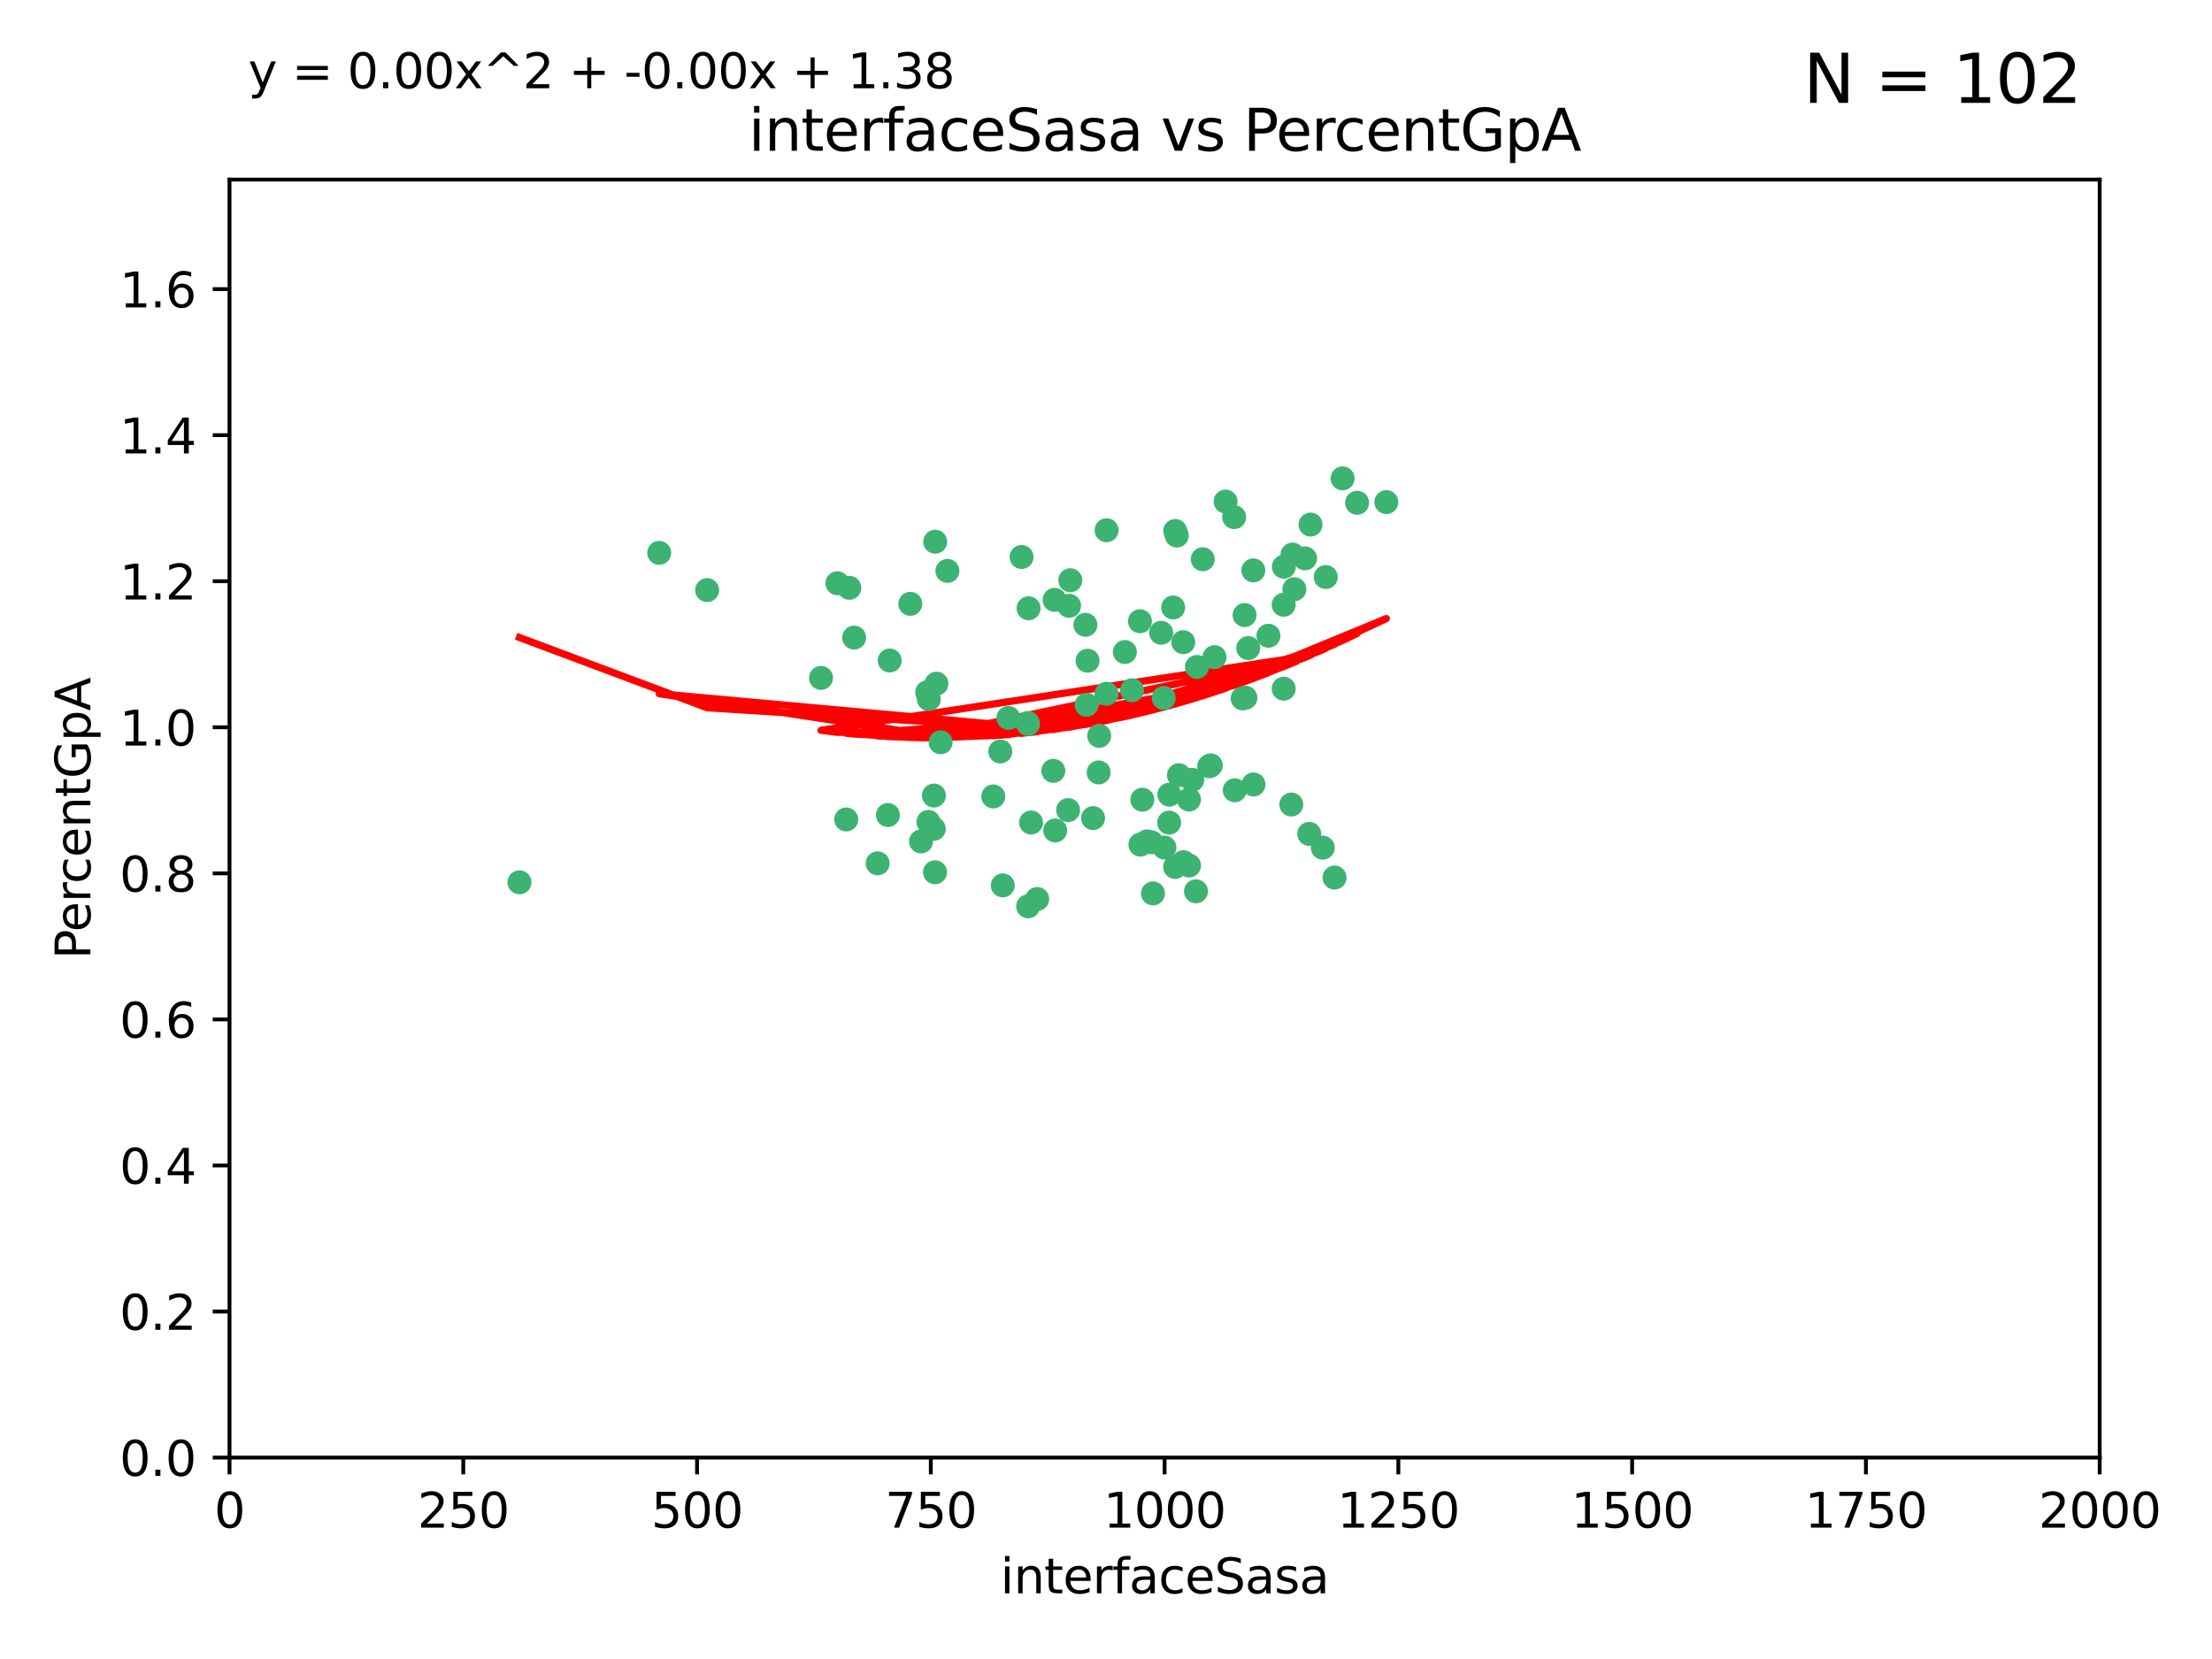 <?xml version="1.0" encoding="utf-8" standalone="no"?>
<!DOCTYPE svg PUBLIC "-//W3C//DTD SVG 1.1//EN"
  "http://www.w3.org/Graphics/SVG/1.1/DTD/svg11.dtd">
<svg xmlns:xlink="http://www.w3.org/1999/xlink" width="460.8pt" height="345.6pt" viewBox="0 0 460.8 345.6" xmlns="http://www.w3.org/2000/svg" version="1.1">
 <defs>
  <style type="text/css">*{stroke-linejoin: round; stroke-linecap: butt}</style>
 </defs>
 <g id="figure_1">
  <g id="patch_1">
   <path d="M 0 345.6 
L 460.8 345.6 
L 460.8 0 
L 0 0 
z
" style="fill: #ffffff"/>
  </g>
  <g id="axes_1">
   <g id="patch_2">
    <path d="M 47.81 303.64 
L 437.4 303.64 
L 437.4 37.411 
L 47.81 37.411 
z
" style="fill: #ffffff"/>
   </g>
   <g id="PathCollection_1">
    <defs>
     <path id="ma7209ba912" d="M 0 1.118 
C 0.297 1.118 0.581 1 0.791 0.791 
C 1 0.581 1.118 0.297 1.118 0 
C 1.118 -0.297 1 -0.581 0.791 -0.791 
C 0.581 -1 0.297 -1.118 0 -1.118 
C -0.297 -1.118 -0.581 -1 -0.791 -0.791 
C -1 -0.581 -1.118 -0.297 -1.118 0 
C -1.118 0.297 -1 0.581 -0.791 0.791 
C -0.581 1 -0.297 1.118 0 1.118 
z
" style="stroke: #3cb371"/>
    </defs>
    <g clip-path="url(#p9c101f4da2)">
     <use xlink:href="#ma7209ba912" x="269.639" y="122.746" style="fill: #3cb371; stroke: #3cb371"/>
     <use xlink:href="#ma7209ba912" x="261.12" y="163.425" style="fill: #3cb371; stroke: #3cb371"/>
     <use xlink:href="#ma7209ba912" x="257.1" y="107.729" style="fill: #3cb371; stroke: #3cb371"/>
     <use xlink:href="#ma7209ba912" x="279.692" y="99.65" style="fill: #3cb371; stroke: #3cb371"/>
     <use xlink:href="#ma7209ba912" x="282.707" y="104.74" style="fill: #3cb371; stroke: #3cb371"/>
     <use xlink:href="#ma7209ba912" x="249.345" y="138.932" style="fill: #3cb371; stroke: #3cb371"/>
     <use xlink:href="#ma7209ba912" x="273.011" y="109.279" style="fill: #3cb371; stroke: #3cb371"/>
     <use xlink:href="#ma7209ba912" x="237.967" y="166.592" style="fill: #3cb371; stroke: #3cb371"/>
     <use xlink:href="#ma7209ba912" x="247.689" y="180.293" style="fill: #3cb371; stroke: #3cb371"/>
     <use xlink:href="#ma7209ba912" x="288.797" y="104.597" style="fill: #3cb371; stroke: #3cb371"/>
     <use xlink:href="#ma7209ba912" x="267.416" y="143.468" style="fill: #3cb371; stroke: #3cb371"/>
     <use xlink:href="#ma7209ba912" x="267.453" y="118.066" style="fill: #3cb371; stroke: #3cb371"/>
     <use xlink:href="#ma7209ba912" x="250.553" y="116.498" style="fill: #3cb371; stroke: #3cb371"/>
     <use xlink:href="#ma7209ba912" x="255.31" y="104.481" style="fill: #3cb371; stroke: #3cb371"/>
     <use xlink:href="#ma7209ba912" x="244.822" y="110.612" style="fill: #3cb371; stroke: #3cb371"/>
     <use xlink:href="#ma7209ba912" x="267.412" y="125.981" style="fill: #3cb371; stroke: #3cb371"/>
     <use xlink:href="#ma7209ba912" x="269.257" y="115.528" style="fill: #3cb371; stroke: #3cb371"/>
     <use xlink:href="#ma7209ba912" x="245.597" y="161.483" style="fill: #3cb371; stroke: #3cb371"/>
     <use xlink:href="#ma7209ba912" x="246.497" y="133.778" style="fill: #3cb371; stroke: #3cb371"/>
     <use xlink:href="#ma7209ba912" x="252.23" y="159.437" style="fill: #3cb371; stroke: #3cb371"/>
     <use xlink:href="#ma7209ba912" x="237.472" y="129.414" style="fill: #3cb371; stroke: #3cb371"/>
     <use xlink:href="#ma7209ba912" x="243.552" y="171.362" style="fill: #3cb371; stroke: #3cb371"/>
     <use xlink:href="#ma7209ba912" x="235.828" y="143.785" style="fill: #3cb371; stroke: #3cb371"/>
     <use xlink:href="#ma7209ba912" x="234.33" y="135.829" style="fill: #3cb371; stroke: #3cb371"/>
     <use xlink:href="#ma7209ba912" x="222.709" y="126.199" style="fill: #3cb371; stroke: #3cb371"/>
     <use xlink:href="#ma7209ba912" x="246.538" y="179.608" style="fill: #3cb371; stroke: #3cb371"/>
     <use xlink:href="#ma7209ba912" x="259.268" y="128.13" style="fill: #3cb371; stroke: #3cb371"/>
     <use xlink:href="#ma7209ba912" x="242.424" y="145.405" style="fill: #3cb371; stroke: #3cb371"/>
     <use xlink:href="#ma7209ba912" x="260.033" y="135.01" style="fill: #3cb371; stroke: #3cb371"/>
     <use xlink:href="#ma7209ba912" x="264.239" y="132.436" style="fill: #3cb371; stroke: #3cb371"/>
     <use xlink:href="#ma7209ba912" x="210.078" y="149.556" style="fill: #3cb371; stroke: #3cb371"/>
     <use xlink:href="#ma7209ba912" x="249.144" y="185.679" style="fill: #3cb371; stroke: #3cb371"/>
     <use xlink:href="#ma7209ba912" x="244.796" y="180.6" style="fill: #3cb371; stroke: #3cb371"/>
     <use xlink:href="#ma7209ba912" x="214.272" y="126.716" style="fill: #3cb371; stroke: #3cb371"/>
     <use xlink:href="#ma7209ba912" x="244.391" y="126.55" style="fill: #3cb371; stroke: #3cb371"/>
     <use xlink:href="#ma7209ba912" x="226.11" y="130.162" style="fill: #3cb371; stroke: #3cb371"/>
     <use xlink:href="#ma7209ba912" x="271.865" y="116.315" style="fill: #3cb371; stroke: #3cb371"/>
     <use xlink:href="#ma7209ba912" x="239.835" y="175.456" style="fill: #3cb371; stroke: #3cb371"/>
     <use xlink:href="#ma7209ba912" x="269.004" y="167.599" style="fill: #3cb371; stroke: #3cb371"/>
     <use xlink:href="#ma7209ba912" x="245.149" y="111.568" style="fill: #3cb371; stroke: #3cb371"/>
     <use xlink:href="#ma7209ba912" x="240.182" y="186.109" style="fill: #3cb371; stroke: #3cb371"/>
     <use xlink:href="#ma7209ba912" x="251.897" y="159.632" style="fill: #3cb371; stroke: #3cb371"/>
     <use xlink:href="#ma7209ba912" x="276.178" y="120.202" style="fill: #3cb371; stroke: #3cb371"/>
     <use xlink:href="#ma7209ba912" x="261.089" y="118.821" style="fill: #3cb371; stroke: #3cb371"/>
     <use xlink:href="#ma7209ba912" x="243.6" y="165.538" style="fill: #3cb371; stroke: #3cb371"/>
     <use xlink:href="#ma7209ba912" x="242.568" y="176.558" style="fill: #3cb371; stroke: #3cb371"/>
     <use xlink:href="#ma7209ba912" x="275.562" y="176.591" style="fill: #3cb371; stroke: #3cb371"/>
     <use xlink:href="#ma7209ba912" x="258.868" y="145.489" style="fill: #3cb371; stroke: #3cb371"/>
     <use xlink:href="#ma7209ba912" x="194.781" y="181.71" style="fill: #3cb371; stroke: #3cb371"/>
     <use xlink:href="#ma7209ba912" x="230.508" y="144.518" style="fill: #3cb371; stroke: #3cb371"/>
     <use xlink:href="#ma7209ba912" x="253.011" y="136.9" style="fill: #3cb371; stroke: #3cb371"/>
     <use xlink:href="#ma7209ba912" x="248.365" y="162.45" style="fill: #3cb371; stroke: #3cb371"/>
     <use xlink:href="#ma7209ba912" x="222.502" y="168.751" style="fill: #3cb371; stroke: #3cb371"/>
     <use xlink:href="#ma7209ba912" x="241.894" y="131.819" style="fill: #3cb371; stroke: #3cb371"/>
     <use xlink:href="#ma7209ba912" x="214.155" y="150.825" style="fill: #3cb371; stroke: #3cb371"/>
     <use xlink:href="#ma7209ba912" x="230.518" y="110.46" style="fill: #3cb371; stroke: #3cb371"/>
     <use xlink:href="#ma7209ba912" x="226.56" y="137.643" style="fill: #3cb371; stroke: #3cb371"/>
     <use xlink:href="#ma7209ba912" x="247.691" y="166.563" style="fill: #3cb371; stroke: #3cb371"/>
     <use xlink:href="#ma7209ba912" x="259.447" y="145.346" style="fill: #3cb371; stroke: #3cb371"/>
     <use xlink:href="#ma7209ba912" x="206.921" y="165.91" style="fill: #3cb371; stroke: #3cb371"/>
     <use xlink:href="#ma7209ba912" x="222.968" y="120.872" style="fill: #3cb371; stroke: #3cb371"/>
     <use xlink:href="#ma7209ba912" x="237.571" y="175.941" style="fill: #3cb371; stroke: #3cb371"/>
     <use xlink:href="#ma7209ba912" x="219.816" y="172.999" style="fill: #3cb371; stroke: #3cb371"/>
     <use xlink:href="#ma7209ba912" x="184.969" y="169.787" style="fill: #3cb371; stroke: #3cb371"/>
     <use xlink:href="#ma7209ba912" x="216.066" y="187.28" style="fill: #3cb371; stroke: #3cb371"/>
     <use xlink:href="#ma7209ba912" x="214.095" y="150.61" style="fill: #3cb371; stroke: #3cb371"/>
     <use xlink:href="#ma7209ba912" x="228.983" y="153.289" style="fill: #3cb371; stroke: #3cb371"/>
     <use xlink:href="#ma7209ba912" x="212.811" y="116.028" style="fill: #3cb371; stroke: #3cb371"/>
     <use xlink:href="#ma7209ba912" x="228.868" y="160.916" style="fill: #3cb371; stroke: #3cb371"/>
     <use xlink:href="#ma7209ba912" x="238.923" y="175.282" style="fill: #3cb371; stroke: #3cb371"/>
     <use xlink:href="#ma7209ba912" x="177.939" y="132.821" style="fill: #3cb371; stroke: #3cb371"/>
     <use xlink:href="#ma7209ba912" x="194.555" y="165.726" style="fill: #3cb371; stroke: #3cb371"/>
     <use xlink:href="#ma7209ba912" x="193.495" y="145.637" style="fill: #3cb371; stroke: #3cb371"/>
     <use xlink:href="#ma7209ba912" x="214.79" y="171.339" style="fill: #3cb371; stroke: #3cb371"/>
     <use xlink:href="#ma7209ba912" x="195.95" y="154.635" style="fill: #3cb371; stroke: #3cb371"/>
     <use xlink:href="#ma7209ba912" x="185.339" y="137.596" style="fill: #3cb371; stroke: #3cb371"/>
     <use xlink:href="#ma7209ba912" x="195.075" y="142.428" style="fill: #3cb371; stroke: #3cb371"/>
     <use xlink:href="#ma7209ba912" x="182.832" y="179.85" style="fill: #3cb371; stroke: #3cb371"/>
     <use xlink:href="#ma7209ba912" x="193.154" y="144.219" style="fill: #3cb371; stroke: #3cb371"/>
     <use xlink:href="#ma7209ba912" x="189.631" y="125.788" style="fill: #3cb371; stroke: #3cb371"/>
     <use xlink:href="#ma7209ba912" x="176.932" y="122.454" style="fill: #3cb371; stroke: #3cb371"/>
     <use xlink:href="#ma7209ba912" x="208.381" y="156.546" style="fill: #3cb371; stroke: #3cb371"/>
     <use xlink:href="#ma7209ba912" x="191.867" y="175.285" style="fill: #3cb371; stroke: #3cb371"/>
     <use xlink:href="#ma7209ba912" x="272.732" y="173.711" style="fill: #3cb371; stroke: #3cb371"/>
     <use xlink:href="#ma7209ba912" x="171.033" y="141.214" style="fill: #3cb371; stroke: #3cb371"/>
     <use xlink:href="#ma7209ba912" x="174.452" y="121.505" style="fill: #3cb371; stroke: #3cb371"/>
     <use xlink:href="#ma7209ba912" x="219.691" y="124.962" style="fill: #3cb371; stroke: #3cb371"/>
     <use xlink:href="#ma7209ba912" x="278.019" y="182.808" style="fill: #3cb371; stroke: #3cb371"/>
     <use xlink:href="#ma7209ba912" x="257.217" y="164.629" style="fill: #3cb371; stroke: #3cb371"/>
     <use xlink:href="#ma7209ba912" x="194.524" y="172.657" style="fill: #3cb371; stroke: #3cb371"/>
     <use xlink:href="#ma7209ba912" x="227.707" y="170.424" style="fill: #3cb371; stroke: #3cb371"/>
     <use xlink:href="#ma7209ba912" x="176.285" y="170.709" style="fill: #3cb371; stroke: #3cb371"/>
     <use xlink:href="#ma7209ba912" x="194.816" y="112.848" style="fill: #3cb371; stroke: #3cb371"/>
     <use xlink:href="#ma7209ba912" x="208.896" y="184.441" style="fill: #3cb371; stroke: #3cb371"/>
     <use xlink:href="#ma7209ba912" x="226.359" y="146.818" style="fill: #3cb371; stroke: #3cb371"/>
     <use xlink:href="#ma7209ba912" x="214.179" y="188.798" style="fill: #3cb371; stroke: #3cb371"/>
     <use xlink:href="#ma7209ba912" x="193.41" y="171.213" style="fill: #3cb371; stroke: #3cb371"/>
     <use xlink:href="#ma7209ba912" x="197.36" y="118.928" style="fill: #3cb371; stroke: #3cb371"/>
     <use xlink:href="#ma7209ba912" x="137.322" y="115.169" style="fill: #3cb371; stroke: #3cb371"/>
     <use xlink:href="#ma7209ba912" x="219.424" y="160.581" style="fill: #3cb371; stroke: #3cb371"/>
     <use xlink:href="#ma7209ba912" x="147.311" y="122.922" style="fill: #3cb371; stroke: #3cb371"/>
     <use xlink:href="#ma7209ba912" x="108.214" y="183.797" style="fill: #3cb371; stroke: #3cb371"/>
    </g>
   </g>
   <g id="matplotlib.axis_1">
    <g id="xtick_1">
     <g id="line2d_1">
      <defs>
       <path id="m505a38a768" d="M 0 0 
L 0 3.5 
" style="stroke: #000000; stroke-width: 0.8"/>
      </defs>
      <g>
       <use xlink:href="#m505a38a768" x="47.81" y="303.64" style="stroke: #000000; stroke-width: 0.8"/>
      </g>
     </g>
     <g id="text_1">
      <!-- 0 -->
      <g transform="translate(44.629 318.238)scale(0.1 -0.1)">
       <defs>
        <path id="DejaVuSans-30" d="M 2034 4250 
Q 1547 4250 1301 3770 
Q 1056 3291 1056 2328 
Q 1056 1369 1301 889 
Q 1547 409 2034 409 
Q 2525 409 2770 889 
Q 3016 1369 3016 2328 
Q 3016 3291 2770 3770 
Q 2525 4250 2034 4250 
z
M 2034 4750 
Q 2819 4750 3233 4129 
Q 3647 3509 3647 2328 
Q 3647 1150 3233 529 
Q 2819 -91 2034 -91 
Q 1250 -91 836 529 
Q 422 1150 422 2328 
Q 422 3509 836 4129 
Q 1250 4750 2034 4750 
z
" transform="scale(0.016)"/>
       </defs>
       <use xlink:href="#DejaVuSans-30"/>
      </g>
     </g>
    </g>
    <g id="xtick_2">
     <g id="line2d_2">
      <g>
       <use xlink:href="#m505a38a768" x="96.509" y="303.64" style="stroke: #000000; stroke-width: 0.8"/>
      </g>
     </g>
     <g id="text_2">
      <!-- 250 -->
      <g transform="translate(86.965 318.238)scale(0.1 -0.1)">
       <defs>
        <path id="DejaVuSans-32" d="M 1228 531 
L 3431 531 
L 3431 0 
L 469 0 
L 469 531 
Q 828 903 1448 1529 
Q 2069 2156 2228 2338 
Q 2531 2678 2651 2914 
Q 2772 3150 2772 3378 
Q 2772 3750 2511 3984 
Q 2250 4219 1831 4219 
Q 1534 4219 1204 4116 
Q 875 4013 500 3803 
L 500 4441 
Q 881 4594 1212 4672 
Q 1544 4750 1819 4750 
Q 2544 4750 2975 4387 
Q 3406 4025 3406 3419 
Q 3406 3131 3298 2873 
Q 3191 2616 2906 2266 
Q 2828 2175 2409 1742 
Q 1991 1309 1228 531 
z
" transform="scale(0.016)"/>
        <path id="DejaVuSans-35" d="M 691 4666 
L 3169 4666 
L 3169 4134 
L 1269 4134 
L 1269 2991 
Q 1406 3038 1543 3061 
Q 1681 3084 1819 3084 
Q 2600 3084 3056 2656 
Q 3513 2228 3513 1497 
Q 3513 744 3044 326 
Q 2575 -91 1722 -91 
Q 1428 -91 1123 -41 
Q 819 9 494 109 
L 494 744 
Q 775 591 1075 516 
Q 1375 441 1709 441 
Q 2250 441 2565 725 
Q 2881 1009 2881 1497 
Q 2881 1984 2565 2268 
Q 2250 2553 1709 2553 
Q 1456 2553 1204 2497 
Q 953 2441 691 2322 
L 691 4666 
z
" transform="scale(0.016)"/>
       </defs>
       <use xlink:href="#DejaVuSans-32"/>
       <use xlink:href="#DejaVuSans-35" x="63.623"/>
       <use xlink:href="#DejaVuSans-30" x="127.246"/>
      </g>
     </g>
    </g>
    <g id="xtick_3">
     <g id="line2d_3">
      <g>
       <use xlink:href="#m505a38a768" x="145.208" y="303.64" style="stroke: #000000; stroke-width: 0.8"/>
      </g>
     </g>
     <g id="text_3">
      <!-- 500 -->
      <g transform="translate(135.664 318.238)scale(0.1 -0.1)">
       <use xlink:href="#DejaVuSans-35"/>
       <use xlink:href="#DejaVuSans-30" x="63.623"/>
       <use xlink:href="#DejaVuSans-30" x="127.246"/>
      </g>
     </g>
    </g>
    <g id="xtick_4">
     <g id="line2d_4">
      <g>
       <use xlink:href="#m505a38a768" x="193.906" y="303.64" style="stroke: #000000; stroke-width: 0.8"/>
      </g>
     </g>
     <g id="text_4">
      <!-- 750 -->
      <g transform="translate(184.363 318.238)scale(0.1 -0.1)">
       <defs>
        <path id="DejaVuSans-37" d="M 525 4666 
L 3525 4666 
L 3525 4397 
L 1831 0 
L 1172 0 
L 2766 4134 
L 525 4134 
L 525 4666 
z
" transform="scale(0.016)"/>
       </defs>
       <use xlink:href="#DejaVuSans-37"/>
       <use xlink:href="#DejaVuSans-35" x="63.623"/>
       <use xlink:href="#DejaVuSans-30" x="127.246"/>
      </g>
     </g>
    </g>
    <g id="xtick_5">
     <g id="line2d_5">
      <g>
       <use xlink:href="#m505a38a768" x="242.605" y="303.64" style="stroke: #000000; stroke-width: 0.8"/>
      </g>
     </g>
     <g id="text_5">
      <!-- 1000 -->
      <g transform="translate(229.88 318.238)scale(0.1 -0.1)">
       <defs>
        <path id="DejaVuSans-31" d="M 794 531 
L 1825 531 
L 1825 4091 
L 703 3866 
L 703 4441 
L 1819 4666 
L 2450 4666 
L 2450 531 
L 3481 531 
L 3481 0 
L 794 0 
L 794 531 
z
" transform="scale(0.016)"/>
       </defs>
       <use xlink:href="#DejaVuSans-31"/>
       <use xlink:href="#DejaVuSans-30" x="63.623"/>
       <use xlink:href="#DejaVuSans-30" x="127.246"/>
       <use xlink:href="#DejaVuSans-30" x="190.869"/>
      </g>
     </g>
    </g>
    <g id="xtick_6">
     <g id="line2d_6">
      <g>
       <use xlink:href="#m505a38a768" x="291.304" y="303.64" style="stroke: #000000; stroke-width: 0.8"/>
      </g>
     </g>
     <g id="text_6">
      <!-- 1250 -->
      <g transform="translate(278.579 318.238)scale(0.1 -0.1)">
       <use xlink:href="#DejaVuSans-31"/>
       <use xlink:href="#DejaVuSans-32" x="63.623"/>
       <use xlink:href="#DejaVuSans-35" x="127.246"/>
       <use xlink:href="#DejaVuSans-30" x="190.869"/>
      </g>
     </g>
    </g>
    <g id="xtick_7">
     <g id="line2d_7">
      <g>
       <use xlink:href="#m505a38a768" x="340.002" y="303.64" style="stroke: #000000; stroke-width: 0.8"/>
      </g>
     </g>
     <g id="text_7">
      <!-- 1500 -->
      <g transform="translate(327.277 318.238)scale(0.1 -0.1)">
       <use xlink:href="#DejaVuSans-31"/>
       <use xlink:href="#DejaVuSans-35" x="63.623"/>
       <use xlink:href="#DejaVuSans-30" x="127.246"/>
       <use xlink:href="#DejaVuSans-30" x="190.869"/>
      </g>
     </g>
    </g>
    <g id="xtick_8">
     <g id="line2d_8">
      <g>
       <use xlink:href="#m505a38a768" x="388.701" y="303.64" style="stroke: #000000; stroke-width: 0.8"/>
      </g>
     </g>
     <g id="text_8">
      <!-- 1750 -->
      <g transform="translate(375.976 318.238)scale(0.1 -0.1)">
       <use xlink:href="#DejaVuSans-31"/>
       <use xlink:href="#DejaVuSans-37" x="63.623"/>
       <use xlink:href="#DejaVuSans-35" x="127.246"/>
       <use xlink:href="#DejaVuSans-30" x="190.869"/>
      </g>
     </g>
    </g>
    <g id="xtick_9">
     <g id="line2d_9">
      <g>
       <use xlink:href="#m505a38a768" x="437.4" y="303.64" style="stroke: #000000; stroke-width: 0.8"/>
      </g>
     </g>
     <g id="text_9">
      <!-- 2000 -->
      <g transform="translate(424.675 318.238)scale(0.1 -0.1)">
       <use xlink:href="#DejaVuSans-32"/>
       <use xlink:href="#DejaVuSans-30" x="63.623"/>
       <use xlink:href="#DejaVuSans-30" x="127.246"/>
       <use xlink:href="#DejaVuSans-30" x="190.869"/>
      </g>
     </g>
    </g>
    <g id="text_10">
     <!-- interfaceSasa -->
     <g transform="translate(208.398 331.917)scale(0.1 -0.1)">
      <defs>
       <path id="DejaVuSans-69" d="M 603 3500 
L 1178 3500 
L 1178 0 
L 603 0 
L 603 3500 
z
M 603 4863 
L 1178 4863 
L 1178 4134 
L 603 4134 
L 603 4863 
z
" transform="scale(0.016)"/>
       <path id="DejaVuSans-6e" d="M 3513 2113 
L 3513 0 
L 2938 0 
L 2938 2094 
Q 2938 2591 2744 2837 
Q 2550 3084 2163 3084 
Q 1697 3084 1428 2787 
Q 1159 2491 1159 1978 
L 1159 0 
L 581 0 
L 581 3500 
L 1159 3500 
L 1159 2956 
Q 1366 3272 1645 3428 
Q 1925 3584 2291 3584 
Q 2894 3584 3203 3211 
Q 3513 2838 3513 2113 
z
" transform="scale(0.016)"/>
       <path id="DejaVuSans-74" d="M 1172 4494 
L 1172 3500 
L 2356 3500 
L 2356 3053 
L 1172 3053 
L 1172 1153 
Q 1172 725 1289 603 
Q 1406 481 1766 481 
L 2356 481 
L 2356 0 
L 1766 0 
Q 1100 0 847 248 
Q 594 497 594 1153 
L 594 3053 
L 172 3053 
L 172 3500 
L 594 3500 
L 594 4494 
L 1172 4494 
z
" transform="scale(0.016)"/>
       <path id="DejaVuSans-65" d="M 3597 1894 
L 3597 1613 
L 953 1613 
Q 991 1019 1311 708 
Q 1631 397 2203 397 
Q 2534 397 2845 478 
Q 3156 559 3463 722 
L 3463 178 
Q 3153 47 2828 -22 
Q 2503 -91 2169 -91 
Q 1331 -91 842 396 
Q 353 884 353 1716 
Q 353 2575 817 3079 
Q 1281 3584 2069 3584 
Q 2775 3584 3186 3129 
Q 3597 2675 3597 1894 
z
M 3022 2063 
Q 3016 2534 2758 2815 
Q 2500 3097 2075 3097 
Q 1594 3097 1305 2825 
Q 1016 2553 972 2059 
L 3022 2063 
z
" transform="scale(0.016)"/>
       <path id="DejaVuSans-72" d="M 2631 2963 
Q 2534 3019 2420 3045 
Q 2306 3072 2169 3072 
Q 1681 3072 1420 2755 
Q 1159 2438 1159 1844 
L 1159 0 
L 581 0 
L 581 3500 
L 1159 3500 
L 1159 2956 
Q 1341 3275 1631 3429 
Q 1922 3584 2338 3584 
Q 2397 3584 2469 3576 
Q 2541 3569 2628 3553 
L 2631 2963 
z
" transform="scale(0.016)"/>
       <path id="DejaVuSans-66" d="M 2375 4863 
L 2375 4384 
L 1825 4384 
Q 1516 4384 1395 4259 
Q 1275 4134 1275 3809 
L 1275 3500 
L 2222 3500 
L 2222 3053 
L 1275 3053 
L 1275 0 
L 697 0 
L 697 3053 
L 147 3053 
L 147 3500 
L 697 3500 
L 697 3744 
Q 697 4328 969 4595 
Q 1241 4863 1831 4863 
L 2375 4863 
z
" transform="scale(0.016)"/>
       <path id="DejaVuSans-61" d="M 2194 1759 
Q 1497 1759 1228 1600 
Q 959 1441 959 1056 
Q 959 750 1161 570 
Q 1363 391 1709 391 
Q 2188 391 2477 730 
Q 2766 1069 2766 1631 
L 2766 1759 
L 2194 1759 
z
M 3341 1997 
L 3341 0 
L 2766 0 
L 2766 531 
Q 2569 213 2275 61 
Q 1981 -91 1556 -91 
Q 1019 -91 701 211 
Q 384 513 384 1019 
Q 384 1609 779 1909 
Q 1175 2209 1959 2209 
L 2766 2209 
L 2766 2266 
Q 2766 2663 2505 2880 
Q 2244 3097 1772 3097 
Q 1472 3097 1187 3025 
Q 903 2953 641 2809 
L 641 3341 
Q 956 3463 1253 3523 
Q 1550 3584 1831 3584 
Q 2591 3584 2966 3190 
Q 3341 2797 3341 1997 
z
" transform="scale(0.016)"/>
       <path id="DejaVuSans-63" d="M 3122 3366 
L 3122 2828 
Q 2878 2963 2633 3030 
Q 2388 3097 2138 3097 
Q 1578 3097 1268 2742 
Q 959 2388 959 1747 
Q 959 1106 1268 751 
Q 1578 397 2138 397 
Q 2388 397 2633 464 
Q 2878 531 3122 666 
L 3122 134 
Q 2881 22 2623 -34 
Q 2366 -91 2075 -91 
Q 1284 -91 818 406 
Q 353 903 353 1747 
Q 353 2603 823 3093 
Q 1294 3584 2113 3584 
Q 2378 3584 2631 3529 
Q 2884 3475 3122 3366 
z
" transform="scale(0.016)"/>
       <path id="DejaVuSans-53" d="M 3425 4513 
L 3425 3897 
Q 3066 4069 2747 4153 
Q 2428 4238 2131 4238 
Q 1616 4238 1336 4038 
Q 1056 3838 1056 3469 
Q 1056 3159 1242 3001 
Q 1428 2844 1947 2747 
L 2328 2669 
Q 3034 2534 3370 2195 
Q 3706 1856 3706 1288 
Q 3706 609 3251 259 
Q 2797 -91 1919 -91 
Q 1588 -91 1214 -16 
Q 841 59 441 206 
L 441 856 
Q 825 641 1194 531 
Q 1563 422 1919 422 
Q 2459 422 2753 634 
Q 3047 847 3047 1241 
Q 3047 1584 2836 1778 
Q 2625 1972 2144 2069 
L 1759 2144 
Q 1053 2284 737 2584 
Q 422 2884 422 3419 
Q 422 4038 858 4394 
Q 1294 4750 2059 4750 
Q 2388 4750 2728 4690 
Q 3069 4631 3425 4513 
z
" transform="scale(0.016)"/>
       <path id="DejaVuSans-73" d="M 2834 3397 
L 2834 2853 
Q 2591 2978 2328 3040 
Q 2066 3103 1784 3103 
Q 1356 3103 1142 2972 
Q 928 2841 928 2578 
Q 928 2378 1081 2264 
Q 1234 2150 1697 2047 
L 1894 2003 
Q 2506 1872 2764 1633 
Q 3022 1394 3022 966 
Q 3022 478 2636 193 
Q 2250 -91 1575 -91 
Q 1294 -91 989 -36 
Q 684 19 347 128 
L 347 722 
Q 666 556 975 473 
Q 1284 391 1588 391 
Q 1994 391 2212 530 
Q 2431 669 2431 922 
Q 2431 1156 2273 1281 
Q 2116 1406 1581 1522 
L 1381 1569 
Q 847 1681 609 1914 
Q 372 2147 372 2553 
Q 372 3047 722 3315 
Q 1072 3584 1716 3584 
Q 2034 3584 2315 3537 
Q 2597 3491 2834 3397 
z
" transform="scale(0.016)"/>
      </defs>
      <use xlink:href="#DejaVuSans-69"/>
      <use xlink:href="#DejaVuSans-6e" x="27.783"/>
      <use xlink:href="#DejaVuSans-74" x="91.162"/>
      <use xlink:href="#DejaVuSans-65" x="130.371"/>
      <use xlink:href="#DejaVuSans-72" x="191.895"/>
      <use xlink:href="#DejaVuSans-66" x="233.008"/>
      <use xlink:href="#DejaVuSans-61" x="268.213"/>
      <use xlink:href="#DejaVuSans-63" x="329.492"/>
      <use xlink:href="#DejaVuSans-65" x="384.473"/>
      <use xlink:href="#DejaVuSans-53" x="445.996"/>
      <use xlink:href="#DejaVuSans-61" x="509.473"/>
      <use xlink:href="#DejaVuSans-73" x="570.752"/>
      <use xlink:href="#DejaVuSans-61" x="622.852"/>
     </g>
    </g>
   </g>
   <g id="matplotlib.axis_2">
    <g id="ytick_1">
     <g id="line2d_10">
      <defs>
       <path id="mcfdffa6156" d="M 0 0 
L -3.5 0 
" style="stroke: #000000; stroke-width: 0.8"/>
      </defs>
      <g>
       <use xlink:href="#mcfdffa6156" x="47.81" y="303.64" style="stroke: #000000; stroke-width: 0.8"/>
      </g>
     </g>
     <g id="text_11">
      <!-- 0.0 -->
      <g transform="translate(24.907 307.439)scale(0.1 -0.1)">
       <defs>
        <path id="DejaVuSans-2e" d="M 684 794 
L 1344 794 
L 1344 0 
L 684 0 
L 684 794 
z
" transform="scale(0.016)"/>
       </defs>
       <use xlink:href="#DejaVuSans-30"/>
       <use xlink:href="#DejaVuSans-2e" x="63.623"/>
       <use xlink:href="#DejaVuSans-30" x="95.41"/>
      </g>
     </g>
    </g>
    <g id="ytick_2">
     <g id="line2d_11">
      <g>
       <use xlink:href="#mcfdffa6156" x="47.81" y="273.214" style="stroke: #000000; stroke-width: 0.8"/>
      </g>
     </g>
     <g id="text_12">
      <!-- 0.2 -->
      <g transform="translate(24.907 277.013)scale(0.1 -0.1)">
       <use xlink:href="#DejaVuSans-30"/>
       <use xlink:href="#DejaVuSans-2e" x="63.623"/>
       <use xlink:href="#DejaVuSans-32" x="95.41"/>
      </g>
     </g>
    </g>
    <g id="ytick_3">
     <g id="line2d_12">
      <g>
       <use xlink:href="#mcfdffa6156" x="47.81" y="242.788" style="stroke: #000000; stroke-width: 0.8"/>
      </g>
     </g>
     <g id="text_13">
      <!-- 0.4 -->
      <g transform="translate(24.907 246.587)scale(0.1 -0.1)">
       <defs>
        <path id="DejaVuSans-34" d="M 2419 4116 
L 825 1625 
L 2419 1625 
L 2419 4116 
z
M 2253 4666 
L 3047 4666 
L 3047 1625 
L 3713 1625 
L 3713 1100 
L 3047 1100 
L 3047 0 
L 2419 0 
L 2419 1100 
L 313 1100 
L 313 1709 
L 2253 4666 
z
" transform="scale(0.016)"/>
       </defs>
       <use xlink:href="#DejaVuSans-30"/>
       <use xlink:href="#DejaVuSans-2e" x="63.623"/>
       <use xlink:href="#DejaVuSans-34" x="95.41"/>
      </g>
     </g>
    </g>
    <g id="ytick_4">
     <g id="line2d_13">
      <g>
       <use xlink:href="#mcfdffa6156" x="47.81" y="212.362" style="stroke: #000000; stroke-width: 0.8"/>
      </g>
     </g>
     <g id="text_14">
      <!-- 0.6 -->
      <g transform="translate(24.907 216.161)scale(0.1 -0.1)">
       <defs>
        <path id="DejaVuSans-36" d="M 2113 2584 
Q 1688 2584 1439 2293 
Q 1191 2003 1191 1497 
Q 1191 994 1439 701 
Q 1688 409 2113 409 
Q 2538 409 2786 701 
Q 3034 994 3034 1497 
Q 3034 2003 2786 2293 
Q 2538 2584 2113 2584 
z
M 3366 4563 
L 3366 3988 
Q 3128 4100 2886 4159 
Q 2644 4219 2406 4219 
Q 1781 4219 1451 3797 
Q 1122 3375 1075 2522 
Q 1259 2794 1537 2939 
Q 1816 3084 2150 3084 
Q 2853 3084 3261 2657 
Q 3669 2231 3669 1497 
Q 3669 778 3244 343 
Q 2819 -91 2113 -91 
Q 1303 -91 875 529 
Q 447 1150 447 2328 
Q 447 3434 972 4092 
Q 1497 4750 2381 4750 
Q 2619 4750 2861 4703 
Q 3103 4656 3366 4563 
z
" transform="scale(0.016)"/>
       </defs>
       <use xlink:href="#DejaVuSans-30"/>
       <use xlink:href="#DejaVuSans-2e" x="63.623"/>
       <use xlink:href="#DejaVuSans-36" x="95.41"/>
      </g>
     </g>
    </g>
    <g id="ytick_5">
     <g id="line2d_14">
      <g>
       <use xlink:href="#mcfdffa6156" x="47.81" y="181.935" style="stroke: #000000; stroke-width: 0.8"/>
      </g>
     </g>
     <g id="text_15">
      <!-- 0.8 -->
      <g transform="translate(24.907 185.735)scale(0.1 -0.1)">
       <defs>
        <path id="DejaVuSans-38" d="M 2034 2216 
Q 1584 2216 1326 1975 
Q 1069 1734 1069 1313 
Q 1069 891 1326 650 
Q 1584 409 2034 409 
Q 2484 409 2743 651 
Q 3003 894 3003 1313 
Q 3003 1734 2745 1975 
Q 2488 2216 2034 2216 
z
M 1403 2484 
Q 997 2584 770 2862 
Q 544 3141 544 3541 
Q 544 4100 942 4425 
Q 1341 4750 2034 4750 
Q 2731 4750 3128 4425 
Q 3525 4100 3525 3541 
Q 3525 3141 3298 2862 
Q 3072 2584 2669 2484 
Q 3125 2378 3379 2068 
Q 3634 1759 3634 1313 
Q 3634 634 3220 271 
Q 2806 -91 2034 -91 
Q 1263 -91 848 271 
Q 434 634 434 1313 
Q 434 1759 690 2068 
Q 947 2378 1403 2484 
z
M 1172 3481 
Q 1172 3119 1398 2916 
Q 1625 2713 2034 2713 
Q 2441 2713 2670 2916 
Q 2900 3119 2900 3481 
Q 2900 3844 2670 4047 
Q 2441 4250 2034 4250 
Q 1625 4250 1398 4047 
Q 1172 3844 1172 3481 
z
" transform="scale(0.016)"/>
       </defs>
       <use xlink:href="#DejaVuSans-30"/>
       <use xlink:href="#DejaVuSans-2e" x="63.623"/>
       <use xlink:href="#DejaVuSans-38" x="95.41"/>
      </g>
     </g>
    </g>
    <g id="ytick_6">
     <g id="line2d_15">
      <g>
       <use xlink:href="#mcfdffa6156" x="47.81" y="151.509" style="stroke: #000000; stroke-width: 0.8"/>
      </g>
     </g>
     <g id="text_16">
      <!-- 1.0 -->
      <g transform="translate(24.907 155.308)scale(0.1 -0.1)">
       <use xlink:href="#DejaVuSans-31"/>
       <use xlink:href="#DejaVuSans-2e" x="63.623"/>
       <use xlink:href="#DejaVuSans-30" x="95.41"/>
      </g>
     </g>
    </g>
    <g id="ytick_7">
     <g id="line2d_16">
      <g>
       <use xlink:href="#mcfdffa6156" x="47.81" y="121.083" style="stroke: #000000; stroke-width: 0.8"/>
      </g>
     </g>
     <g id="text_17">
      <!-- 1.2 -->
      <g transform="translate(24.907 124.882)scale(0.1 -0.1)">
       <use xlink:href="#DejaVuSans-31"/>
       <use xlink:href="#DejaVuSans-2e" x="63.623"/>
       <use xlink:href="#DejaVuSans-32" x="95.41"/>
      </g>
     </g>
    </g>
    <g id="ytick_8">
     <g id="line2d_17">
      <g>
       <use xlink:href="#mcfdffa6156" x="47.81" y="90.657" style="stroke: #000000; stroke-width: 0.8"/>
      </g>
     </g>
     <g id="text_18">
      <!-- 1.4 -->
      <g transform="translate(24.907 94.456)scale(0.1 -0.1)">
       <use xlink:href="#DejaVuSans-31"/>
       <use xlink:href="#DejaVuSans-2e" x="63.623"/>
       <use xlink:href="#DejaVuSans-34" x="95.41"/>
      </g>
     </g>
    </g>
    <g id="ytick_9">
     <g id="line2d_18">
      <g>
       <use xlink:href="#mcfdffa6156" x="47.81" y="60.231" style="stroke: #000000; stroke-width: 0.8"/>
      </g>
     </g>
     <g id="text_19">
      <!-- 1.6 -->
      <g transform="translate(24.907 64.03)scale(0.1 -0.1)">
       <use xlink:href="#DejaVuSans-31"/>
       <use xlink:href="#DejaVuSans-2e" x="63.623"/>
       <use xlink:href="#DejaVuSans-36" x="95.41"/>
      </g>
     </g>
    </g>
    <g id="text_20">
     <!-- PercentGpA -->
     <g transform="translate(18.827 199.802)rotate(-90)scale(0.1 -0.1)">
      <defs>
       <path id="DejaVuSans-50" d="M 1259 4147 
L 1259 2394 
L 2053 2394 
Q 2494 2394 2734 2622 
Q 2975 2850 2975 3272 
Q 2975 3691 2734 3919 
Q 2494 4147 2053 4147 
L 1259 4147 
z
M 628 4666 
L 2053 4666 
Q 2838 4666 3239 4311 
Q 3641 3956 3641 3272 
Q 3641 2581 3239 2228 
Q 2838 1875 2053 1875 
L 1259 1875 
L 1259 0 
L 628 0 
L 628 4666 
z
" transform="scale(0.016)"/>
       <path id="DejaVuSans-47" d="M 3809 666 
L 3809 1919 
L 2778 1919 
L 2778 2438 
L 4434 2438 
L 4434 434 
Q 4069 175 3628 42 
Q 3188 -91 2688 -91 
Q 1594 -91 976 548 
Q 359 1188 359 2328 
Q 359 3472 976 4111 
Q 1594 4750 2688 4750 
Q 3144 4750 3555 4637 
Q 3966 4525 4313 4306 
L 4313 3634 
Q 3963 3931 3569 4081 
Q 3175 4231 2741 4231 
Q 1884 4231 1454 3753 
Q 1025 3275 1025 2328 
Q 1025 1384 1454 906 
Q 1884 428 2741 428 
Q 3075 428 3337 486 
Q 3600 544 3809 666 
z
" transform="scale(0.016)"/>
       <path id="DejaVuSans-70" d="M 1159 525 
L 1159 -1331 
L 581 -1331 
L 581 3500 
L 1159 3500 
L 1159 2969 
Q 1341 3281 1617 3432 
Q 1894 3584 2278 3584 
Q 2916 3584 3314 3078 
Q 3713 2572 3713 1747 
Q 3713 922 3314 415 
Q 2916 -91 2278 -91 
Q 1894 -91 1617 61 
Q 1341 213 1159 525 
z
M 3116 1747 
Q 3116 2381 2855 2742 
Q 2594 3103 2138 3103 
Q 1681 3103 1420 2742 
Q 1159 2381 1159 1747 
Q 1159 1113 1420 752 
Q 1681 391 2138 391 
Q 2594 391 2855 752 
Q 3116 1113 3116 1747 
z
" transform="scale(0.016)"/>
       <path id="DejaVuSans-41" d="M 2188 4044 
L 1331 1722 
L 3047 1722 
L 2188 4044 
z
M 1831 4666 
L 2547 4666 
L 4325 0 
L 3669 0 
L 3244 1197 
L 1141 1197 
L 716 0 
L 50 0 
L 1831 4666 
z
" transform="scale(0.016)"/>
      </defs>
      <use xlink:href="#DejaVuSans-50"/>
      <use xlink:href="#DejaVuSans-65" x="56.678"/>
      <use xlink:href="#DejaVuSans-72" x="118.201"/>
      <use xlink:href="#DejaVuSans-63" x="157.064"/>
      <use xlink:href="#DejaVuSans-65" x="212.045"/>
      <use xlink:href="#DejaVuSans-6e" x="273.568"/>
      <use xlink:href="#DejaVuSans-74" x="336.947"/>
      <use xlink:href="#DejaVuSans-47" x="376.156"/>
      <use xlink:href="#DejaVuSans-70" x="453.646"/>
      <use xlink:href="#DejaVuSans-41" x="517.123"/>
     </g>
    </g>
   </g>
   <g id="LineCollection_1">
    <path d="M 269.639 122.899 
L 269.639 122.594 
" clip-path="url(#p9c101f4da2)" style="fill: none; stroke: #696969"/>
    <path d="M 261.12 163.606 
L 261.12 163.245 
" clip-path="url(#p9c101f4da2)" style="fill: none; stroke: #696969"/>
    <path d="M 257.1 107.863 
L 257.1 107.595 
" clip-path="url(#p9c101f4da2)" style="fill: none; stroke: #696969"/>
    <path d="M 279.692 99.905 
L 279.692 99.395 
" clip-path="url(#p9c101f4da2)" style="fill: none; stroke: #696969"/>
    <path d="M 282.707 104.893 
L 282.707 104.586 
" clip-path="url(#p9c101f4da2)" style="fill: none; stroke: #696969"/>
    <path d="M 249.345 139.14 
L 249.345 138.723 
" clip-path="url(#p9c101f4da2)" style="fill: none; stroke: #696969"/>
    <path d="M 273.011 109.495 
L 273.011 109.063 
" clip-path="url(#p9c101f4da2)" style="fill: none; stroke: #696969"/>
    <path d="M 237.967 166.688 
L 237.967 166.496 
" clip-path="url(#p9c101f4da2)" style="fill: none; stroke: #696969"/>
    <path d="M 247.689 180.421 
L 247.689 180.165 
" clip-path="url(#p9c101f4da2)" style="fill: none; stroke: #696969"/>
    <path d="M 288.797 104.783 
L 288.797 104.41 
" clip-path="url(#p9c101f4da2)" style="fill: none; stroke: #696969"/>
    <path d="M 267.416 143.532 
L 267.416 143.404 
" clip-path="url(#p9c101f4da2)" style="fill: none; stroke: #696969"/>
    <path d="M 267.453 118.265 
L 267.453 117.868 
" clip-path="url(#p9c101f4da2)" style="fill: none; stroke: #696969"/>
    <path d="M 250.553 116.632 
L 250.553 116.365 
" clip-path="url(#p9c101f4da2)" style="fill: none; stroke: #696969"/>
    <path d="M 255.31 104.672 
L 255.31 104.29 
" clip-path="url(#p9c101f4da2)" style="fill: none; stroke: #696969"/>
    <path d="M 244.822 111.013 
L 244.822 110.211 
" clip-path="url(#p9c101f4da2)" style="fill: none; stroke: #696969"/>
    <path d="M 267.412 126.085 
L 267.412 125.878 
" clip-path="url(#p9c101f4da2)" style="fill: none; stroke: #696969"/>
    <path d="M 269.257 115.747 
L 269.257 115.309 
" clip-path="url(#p9c101f4da2)" style="fill: none; stroke: #696969"/>
    <path d="M 245.597 161.515 
L 245.597 161.451 
" clip-path="url(#p9c101f4da2)" style="fill: none; stroke: #696969"/>
    <path d="M 246.497 133.884 
L 246.497 133.671 
" clip-path="url(#p9c101f4da2)" style="fill: none; stroke: #696969"/>
    <path d="M 252.23 159.558 
L 252.23 159.316 
" clip-path="url(#p9c101f4da2)" style="fill: none; stroke: #696969"/>
    <path d="M 237.472 129.463 
L 237.472 129.366 
" clip-path="url(#p9c101f4da2)" style="fill: none; stroke: #696969"/>
    <path d="M 243.552 171.427 
L 243.552 171.297 
" clip-path="url(#p9c101f4da2)" style="fill: none; stroke: #696969"/>
    <path d="M 235.828 144.009 
L 235.828 143.562 
" clip-path="url(#p9c101f4da2)" style="fill: none; stroke: #696969"/>
    <path d="M 234.33 135.863 
L 234.33 135.795 
" clip-path="url(#p9c101f4da2)" style="fill: none; stroke: #696969"/>
    <path d="M 222.709 126.296 
L 222.709 126.103 
" clip-path="url(#p9c101f4da2)" style="fill: none; stroke: #696969"/>
    <path d="M 246.538 179.735 
L 246.538 179.48 
" clip-path="url(#p9c101f4da2)" style="fill: none; stroke: #696969"/>
    <path d="M 259.268 128.262 
L 259.268 127.998 
" clip-path="url(#p9c101f4da2)" style="fill: none; stroke: #696969"/>
    <path d="M 242.424 145.569 
L 242.424 145.24 
" clip-path="url(#p9c101f4da2)" style="fill: none; stroke: #696969"/>
    <path d="M 260.033 135.121 
L 260.033 134.899 
" clip-path="url(#p9c101f4da2)" style="fill: none; stroke: #696969"/>
    <path d="M 264.239 132.552 
L 264.239 132.32 
" clip-path="url(#p9c101f4da2)" style="fill: none; stroke: #696969"/>
    <path d="M 210.078 149.683 
L 210.078 149.429 
" clip-path="url(#p9c101f4da2)" style="fill: none; stroke: #696969"/>
    <path d="M 249.144 185.718 
L 249.144 185.639 
" clip-path="url(#p9c101f4da2)" style="fill: none; stroke: #696969"/>
    <path d="M 244.796 180.636 
L 244.796 180.564 
" clip-path="url(#p9c101f4da2)" style="fill: none; stroke: #696969"/>
    <path d="M 214.272 126.767 
L 214.272 126.665 
" clip-path="url(#p9c101f4da2)" style="fill: none; stroke: #696969"/>
    <path d="M 244.391 126.768 
L 244.391 126.333 
" clip-path="url(#p9c101f4da2)" style="fill: none; stroke: #696969"/>
    <path d="M 226.11 130.204 
L 226.11 130.12 
" clip-path="url(#p9c101f4da2)" style="fill: none; stroke: #696969"/>
    <path d="M 271.865 116.501 
L 271.865 116.13 
" clip-path="url(#p9c101f4da2)" style="fill: none; stroke: #696969"/>
    <path d="M 239.835 175.498 
L 239.835 175.414 
" clip-path="url(#p9c101f4da2)" style="fill: none; stroke: #696969"/>
    <path d="M 269.004 167.698 
L 269.004 167.5 
" clip-path="url(#p9c101f4da2)" style="fill: none; stroke: #696969"/>
    <path d="M 245.149 111.721 
L 245.149 111.414 
" clip-path="url(#p9c101f4da2)" style="fill: none; stroke: #696969"/>
    <path d="M 240.182 186.255 
L 240.182 185.962 
" clip-path="url(#p9c101f4da2)" style="fill: none; stroke: #696969"/>
    <path d="M 251.897 159.843 
L 251.897 159.421 
" clip-path="url(#p9c101f4da2)" style="fill: none; stroke: #696969"/>
    <path d="M 276.178 120.285 
L 276.178 120.119 
" clip-path="url(#p9c101f4da2)" style="fill: none; stroke: #696969"/>
    <path d="M 261.089 118.873 
L 261.089 118.769 
" clip-path="url(#p9c101f4da2)" style="fill: none; stroke: #696969"/>
    <path d="M 243.6 165.681 
L 243.6 165.395 
" clip-path="url(#p9c101f4da2)" style="fill: none; stroke: #696969"/>
    <path d="M 242.568 176.83 
L 242.568 176.286 
" clip-path="url(#p9c101f4da2)" style="fill: none; stroke: #696969"/>
    <path d="M 275.562 176.784 
L 275.562 176.399 
" clip-path="url(#p9c101f4da2)" style="fill: none; stroke: #696969"/>
    <path d="M 258.868 145.522 
L 258.868 145.456 
" clip-path="url(#p9c101f4da2)" style="fill: none; stroke: #696969"/>
    <path d="M 194.781 181.837 
L 194.781 181.583 
" clip-path="url(#p9c101f4da2)" style="fill: none; stroke: #696969"/>
    <path d="M 230.508 144.666 
L 230.508 144.371 
" clip-path="url(#p9c101f4da2)" style="fill: none; stroke: #696969"/>
    <path d="M 253.011 137.152 
L 253.011 136.648 
" clip-path="url(#p9c101f4da2)" style="fill: none; stroke: #696969"/>
    <path d="M 248.365 162.632 
L 248.365 162.267 
" clip-path="url(#p9c101f4da2)" style="fill: none; stroke: #696969"/>
    <path d="M 222.502 168.868 
L 222.502 168.635 
" clip-path="url(#p9c101f4da2)" style="fill: none; stroke: #696969"/>
    <path d="M 241.894 131.896 
L 241.894 131.742 
" clip-path="url(#p9c101f4da2)" style="fill: none; stroke: #696969"/>
    <path d="M 214.155 150.929 
L 214.155 150.722 
" clip-path="url(#p9c101f4da2)" style="fill: none; stroke: #696969"/>
    <path d="M 230.518 110.532 
L 230.518 110.389 
" clip-path="url(#p9c101f4da2)" style="fill: none; stroke: #696969"/>
    <path d="M 226.56 137.899 
L 226.56 137.388 
" clip-path="url(#p9c101f4da2)" style="fill: none; stroke: #696969"/>
    <path d="M 247.691 166.732 
L 247.691 166.394 
" clip-path="url(#p9c101f4da2)" style="fill: none; stroke: #696969"/>
    <path d="M 259.447 145.625 
L 259.447 145.068 
" clip-path="url(#p9c101f4da2)" style="fill: none; stroke: #696969"/>
    <path d="M 206.921 166.03 
L 206.921 165.79 
" clip-path="url(#p9c101f4da2)" style="fill: none; stroke: #696969"/>
    <path d="M 222.968 120.952 
L 222.968 120.793 
" clip-path="url(#p9c101f4da2)" style="fill: none; stroke: #696969"/>
    <path d="M 237.571 176.087 
L 237.571 175.796 
" clip-path="url(#p9c101f4da2)" style="fill: none; stroke: #696969"/>
    <path d="M 219.816 173.194 
L 219.816 172.805 
" clip-path="url(#p9c101f4da2)" style="fill: none; stroke: #696969"/>
    <path d="M 184.969 169.986 
L 184.969 169.587 
" clip-path="url(#p9c101f4da2)" style="fill: none; stroke: #696969"/>
    <path d="M 216.066 187.521 
L 216.066 187.04 
" clip-path="url(#p9c101f4da2)" style="fill: none; stroke: #696969"/>
    <path d="M 214.095 150.752 
L 214.095 150.469 
" clip-path="url(#p9c101f4da2)" style="fill: none; stroke: #696969"/>
    <path d="M 228.983 153.429 
L 228.983 153.15 
" clip-path="url(#p9c101f4da2)" style="fill: none; stroke: #696969"/>
    <path d="M 212.811 116.165 
L 212.811 115.89 
" clip-path="url(#p9c101f4da2)" style="fill: none; stroke: #696969"/>
    <path d="M 228.868 161.026 
L 228.868 160.805 
" clip-path="url(#p9c101f4da2)" style="fill: none; stroke: #696969"/>
    <path d="M 238.923 175.48 
L 238.923 175.084 
" clip-path="url(#p9c101f4da2)" style="fill: none; stroke: #696969"/>
    <path d="M 177.939 132.938 
L 177.939 132.704 
" clip-path="url(#p9c101f4da2)" style="fill: none; stroke: #696969"/>
    <path d="M 194.555 165.843 
L 194.555 165.61 
" clip-path="url(#p9c101f4da2)" style="fill: none; stroke: #696969"/>
    <path d="M 193.495 145.753 
L 193.495 145.522 
" clip-path="url(#p9c101f4da2)" style="fill: none; stroke: #696969"/>
    <path d="M 214.79 171.434 
L 214.79 171.245 
" clip-path="url(#p9c101f4da2)" style="fill: none; stroke: #696969"/>
    <path d="M 195.95 154.787 
L 195.95 154.484 
" clip-path="url(#p9c101f4da2)" style="fill: none; stroke: #696969"/>
    <path d="M 185.339 137.741 
L 185.339 137.45 
" clip-path="url(#p9c101f4da2)" style="fill: none; stroke: #696969"/>
    <path d="M 195.075 142.49 
L 195.075 142.365 
" clip-path="url(#p9c101f4da2)" style="fill: none; stroke: #696969"/>
    <path d="M 182.832 179.951 
L 182.832 179.748 
" clip-path="url(#p9c101f4da2)" style="fill: none; stroke: #696969"/>
    <path d="M 193.154 144.499 
L 193.154 143.938 
" clip-path="url(#p9c101f4da2)" style="fill: none; stroke: #696969"/>
    <path d="M 189.631 125.945 
L 189.631 125.63 
" clip-path="url(#p9c101f4da2)" style="fill: none; stroke: #696969"/>
    <path d="M 176.932 122.588 
L 176.932 122.32 
" clip-path="url(#p9c101f4da2)" style="fill: none; stroke: #696969"/>
    <path d="M 208.381 156.695 
L 208.381 156.397 
" clip-path="url(#p9c101f4da2)" style="fill: none; stroke: #696969"/>
    <path d="M 191.867 175.638 
L 191.867 174.932 
" clip-path="url(#p9c101f4da2)" style="fill: none; stroke: #696969"/>
    <path d="M 272.732 173.917 
L 272.732 173.504 
" clip-path="url(#p9c101f4da2)" style="fill: none; stroke: #696969"/>
    <path d="M 171.033 141.322 
L 171.033 141.107 
" clip-path="url(#p9c101f4da2)" style="fill: none; stroke: #696969"/>
    <path d="M 174.452 121.886 
L 174.452 121.124 
" clip-path="url(#p9c101f4da2)" style="fill: none; stroke: #696969"/>
    <path d="M 219.691 125.041 
L 219.691 124.884 
" clip-path="url(#p9c101f4da2)" style="fill: none; stroke: #696969"/>
    <path d="M 278.019 183.02 
L 278.019 182.595 
" clip-path="url(#p9c101f4da2)" style="fill: none; stroke: #696969"/>
    <path d="M 257.217 164.819 
L 257.217 164.438 
" clip-path="url(#p9c101f4da2)" style="fill: none; stroke: #696969"/>
    <path d="M 194.524 172.778 
L 194.524 172.535 
" clip-path="url(#p9c101f4da2)" style="fill: none; stroke: #696969"/>
    <path d="M 227.707 170.527 
L 227.707 170.32 
" clip-path="url(#p9c101f4da2)" style="fill: none; stroke: #696969"/>
    <path d="M 176.285 170.778 
L 176.285 170.641 
" clip-path="url(#p9c101f4da2)" style="fill: none; stroke: #696969"/>
    <path d="M 194.816 112.914 
L 194.816 112.782 
" clip-path="url(#p9c101f4da2)" style="fill: none; stroke: #696969"/>
    <path d="M 208.896 184.691 
L 208.896 184.191 
" clip-path="url(#p9c101f4da2)" style="fill: none; stroke: #696969"/>
    <path d="M 226.359 146.975 
L 226.359 146.662 
" clip-path="url(#p9c101f4da2)" style="fill: none; stroke: #696969"/>
    <path d="M 214.179 188.94 
L 214.179 188.655 
" clip-path="url(#p9c101f4da2)" style="fill: none; stroke: #696969"/>
    <path d="M 193.41 171.294 
L 193.41 171.132 
" clip-path="url(#p9c101f4da2)" style="fill: none; stroke: #696969"/>
    <path d="M 197.36 119.139 
L 197.36 118.717 
" clip-path="url(#p9c101f4da2)" style="fill: none; stroke: #696969"/>
    <path d="M 137.322 115.235 
L 137.322 115.103 
" clip-path="url(#p9c101f4da2)" style="fill: none; stroke: #696969"/>
    <path d="M 219.424 160.682 
L 219.424 160.479 
" clip-path="url(#p9c101f4da2)" style="fill: none; stroke: #696969"/>
    <path d="M 147.311 123.066 
L 147.311 122.779 
" clip-path="url(#p9c101f4da2)" style="fill: none; stroke: #696969"/>
    <path d="M 108.214 184.453 
L 108.214 183.141 
" clip-path="url(#p9c101f4da2)" style="fill: none; stroke: #696969"/>
   </g>
   <g id="line2d_19">
    <defs>
     <path id="mff6986dbe9" d="M 2 0 
L -2 -0 
" style="stroke: #696969"/>
    </defs>
    <g clip-path="url(#p9c101f4da2)">
     <use xlink:href="#mff6986dbe9" x="269.639" y="122.899" style="fill: #696969; stroke: #696969"/>
     <use xlink:href="#mff6986dbe9" x="261.12" y="163.606" style="fill: #696969; stroke: #696969"/>
     <use xlink:href="#mff6986dbe9" x="257.1" y="107.863" style="fill: #696969; stroke: #696969"/>
     <use xlink:href="#mff6986dbe9" x="279.692" y="99.905" style="fill: #696969; stroke: #696969"/>
     <use xlink:href="#mff6986dbe9" x="282.707" y="104.893" style="fill: #696969; stroke: #696969"/>
     <use xlink:href="#mff6986dbe9" x="249.345" y="139.14" style="fill: #696969; stroke: #696969"/>
     <use xlink:href="#mff6986dbe9" x="273.011" y="109.495" style="fill: #696969; stroke: #696969"/>
     <use xlink:href="#mff6986dbe9" x="237.967" y="166.688" style="fill: #696969; stroke: #696969"/>
     <use xlink:href="#mff6986dbe9" x="247.689" y="180.421" style="fill: #696969; stroke: #696969"/>
     <use xlink:href="#mff6986dbe9" x="288.797" y="104.783" style="fill: #696969; stroke: #696969"/>
     <use xlink:href="#mff6986dbe9" x="267.416" y="143.532" style="fill: #696969; stroke: #696969"/>
     <use xlink:href="#mff6986dbe9" x="267.453" y="118.265" style="fill: #696969; stroke: #696969"/>
     <use xlink:href="#mff6986dbe9" x="250.553" y="116.632" style="fill: #696969; stroke: #696969"/>
     <use xlink:href="#mff6986dbe9" x="255.31" y="104.672" style="fill: #696969; stroke: #696969"/>
     <use xlink:href="#mff6986dbe9" x="244.822" y="111.013" style="fill: #696969; stroke: #696969"/>
     <use xlink:href="#mff6986dbe9" x="267.412" y="126.085" style="fill: #696969; stroke: #696969"/>
     <use xlink:href="#mff6986dbe9" x="269.257" y="115.747" style="fill: #696969; stroke: #696969"/>
     <use xlink:href="#mff6986dbe9" x="245.597" y="161.515" style="fill: #696969; stroke: #696969"/>
     <use xlink:href="#mff6986dbe9" x="246.497" y="133.884" style="fill: #696969; stroke: #696969"/>
     <use xlink:href="#mff6986dbe9" x="252.23" y="159.558" style="fill: #696969; stroke: #696969"/>
     <use xlink:href="#mff6986dbe9" x="237.472" y="129.463" style="fill: #696969; stroke: #696969"/>
     <use xlink:href="#mff6986dbe9" x="243.552" y="171.427" style="fill: #696969; stroke: #696969"/>
     <use xlink:href="#mff6986dbe9" x="235.828" y="144.009" style="fill: #696969; stroke: #696969"/>
     <use xlink:href="#mff6986dbe9" x="234.33" y="135.863" style="fill: #696969; stroke: #696969"/>
     <use xlink:href="#mff6986dbe9" x="222.709" y="126.296" style="fill: #696969; stroke: #696969"/>
     <use xlink:href="#mff6986dbe9" x="246.538" y="179.735" style="fill: #696969; stroke: #696969"/>
     <use xlink:href="#mff6986dbe9" x="259.268" y="128.262" style="fill: #696969; stroke: #696969"/>
     <use xlink:href="#mff6986dbe9" x="242.424" y="145.569" style="fill: #696969; stroke: #696969"/>
     <use xlink:href="#mff6986dbe9" x="260.033" y="135.121" style="fill: #696969; stroke: #696969"/>
     <use xlink:href="#mff6986dbe9" x="264.239" y="132.552" style="fill: #696969; stroke: #696969"/>
     <use xlink:href="#mff6986dbe9" x="210.078" y="149.683" style="fill: #696969; stroke: #696969"/>
     <use xlink:href="#mff6986dbe9" x="249.144" y="185.718" style="fill: #696969; stroke: #696969"/>
     <use xlink:href="#mff6986dbe9" x="244.796" y="180.636" style="fill: #696969; stroke: #696969"/>
     <use xlink:href="#mff6986dbe9" x="214.272" y="126.767" style="fill: #696969; stroke: #696969"/>
     <use xlink:href="#mff6986dbe9" x="244.391" y="126.768" style="fill: #696969; stroke: #696969"/>
     <use xlink:href="#mff6986dbe9" x="226.11" y="130.204" style="fill: #696969; stroke: #696969"/>
     <use xlink:href="#mff6986dbe9" x="271.865" y="116.501" style="fill: #696969; stroke: #696969"/>
     <use xlink:href="#mff6986dbe9" x="239.835" y="175.498" style="fill: #696969; stroke: #696969"/>
     <use xlink:href="#mff6986dbe9" x="269.004" y="167.698" style="fill: #696969; stroke: #696969"/>
     <use xlink:href="#mff6986dbe9" x="245.149" y="111.721" style="fill: #696969; stroke: #696969"/>
     <use xlink:href="#mff6986dbe9" x="240.182" y="186.255" style="fill: #696969; stroke: #696969"/>
     <use xlink:href="#mff6986dbe9" x="251.897" y="159.843" style="fill: #696969; stroke: #696969"/>
     <use xlink:href="#mff6986dbe9" x="276.178" y="120.285" style="fill: #696969; stroke: #696969"/>
     <use xlink:href="#mff6986dbe9" x="261.089" y="118.873" style="fill: #696969; stroke: #696969"/>
     <use xlink:href="#mff6986dbe9" x="243.6" y="165.681" style="fill: #696969; stroke: #696969"/>
     <use xlink:href="#mff6986dbe9" x="242.568" y="176.83" style="fill: #696969; stroke: #696969"/>
     <use xlink:href="#mff6986dbe9" x="275.562" y="176.784" style="fill: #696969; stroke: #696969"/>
     <use xlink:href="#mff6986dbe9" x="258.868" y="145.522" style="fill: #696969; stroke: #696969"/>
     <use xlink:href="#mff6986dbe9" x="194.781" y="181.837" style="fill: #696969; stroke: #696969"/>
     <use xlink:href="#mff6986dbe9" x="230.508" y="144.666" style="fill: #696969; stroke: #696969"/>
     <use xlink:href="#mff6986dbe9" x="253.011" y="137.152" style="fill: #696969; stroke: #696969"/>
     <use xlink:href="#mff6986dbe9" x="248.365" y="162.632" style="fill: #696969; stroke: #696969"/>
     <use xlink:href="#mff6986dbe9" x="222.502" y="168.868" style="fill: #696969; stroke: #696969"/>
     <use xlink:href="#mff6986dbe9" x="241.894" y="131.896" style="fill: #696969; stroke: #696969"/>
     <use xlink:href="#mff6986dbe9" x="214.155" y="150.929" style="fill: #696969; stroke: #696969"/>
     <use xlink:href="#mff6986dbe9" x="230.518" y="110.532" style="fill: #696969; stroke: #696969"/>
     <use xlink:href="#mff6986dbe9" x="226.56" y="137.899" style="fill: #696969; stroke: #696969"/>
     <use xlink:href="#mff6986dbe9" x="247.691" y="166.732" style="fill: #696969; stroke: #696969"/>
     <use xlink:href="#mff6986dbe9" x="259.447" y="145.625" style="fill: #696969; stroke: #696969"/>
     <use xlink:href="#mff6986dbe9" x="206.921" y="166.03" style="fill: #696969; stroke: #696969"/>
     <use xlink:href="#mff6986dbe9" x="222.968" y="120.952" style="fill: #696969; stroke: #696969"/>
     <use xlink:href="#mff6986dbe9" x="237.571" y="176.087" style="fill: #696969; stroke: #696969"/>
     <use xlink:href="#mff6986dbe9" x="219.816" y="173.194" style="fill: #696969; stroke: #696969"/>
     <use xlink:href="#mff6986dbe9" x="184.969" y="169.986" style="fill: #696969; stroke: #696969"/>
     <use xlink:href="#mff6986dbe9" x="216.066" y="187.521" style="fill: #696969; stroke: #696969"/>
     <use xlink:href="#mff6986dbe9" x="214.095" y="150.752" style="fill: #696969; stroke: #696969"/>
     <use xlink:href="#mff6986dbe9" x="228.983" y="153.429" style="fill: #696969; stroke: #696969"/>
     <use xlink:href="#mff6986dbe9" x="212.811" y="116.165" style="fill: #696969; stroke: #696969"/>
     <use xlink:href="#mff6986dbe9" x="228.868" y="161.026" style="fill: #696969; stroke: #696969"/>
     <use xlink:href="#mff6986dbe9" x="238.923" y="175.48" style="fill: #696969; stroke: #696969"/>
     <use xlink:href="#mff6986dbe9" x="177.939" y="132.938" style="fill: #696969; stroke: #696969"/>
     <use xlink:href="#mff6986dbe9" x="194.555" y="165.843" style="fill: #696969; stroke: #696969"/>
     <use xlink:href="#mff6986dbe9" x="193.495" y="145.753" style="fill: #696969; stroke: #696969"/>
     <use xlink:href="#mff6986dbe9" x="214.79" y="171.434" style="fill: #696969; stroke: #696969"/>
     <use xlink:href="#mff6986dbe9" x="195.95" y="154.787" style="fill: #696969; stroke: #696969"/>
     <use xlink:href="#mff6986dbe9" x="185.339" y="137.741" style="fill: #696969; stroke: #696969"/>
     <use xlink:href="#mff6986dbe9" x="195.075" y="142.49" style="fill: #696969; stroke: #696969"/>
     <use xlink:href="#mff6986dbe9" x="182.832" y="179.951" style="fill: #696969; stroke: #696969"/>
     <use xlink:href="#mff6986dbe9" x="193.154" y="144.499" style="fill: #696969; stroke: #696969"/>
     <use xlink:href="#mff6986dbe9" x="189.631" y="125.945" style="fill: #696969; stroke: #696969"/>
     <use xlink:href="#mff6986dbe9" x="176.932" y="122.588" style="fill: #696969; stroke: #696969"/>
     <use xlink:href="#mff6986dbe9" x="208.381" y="156.695" style="fill: #696969; stroke: #696969"/>
     <use xlink:href="#mff6986dbe9" x="191.867" y="175.638" style="fill: #696969; stroke: #696969"/>
     <use xlink:href="#mff6986dbe9" x="272.732" y="173.917" style="fill: #696969; stroke: #696969"/>
     <use xlink:href="#mff6986dbe9" x="171.033" y="141.322" style="fill: #696969; stroke: #696969"/>
     <use xlink:href="#mff6986dbe9" x="174.452" y="121.886" style="fill: #696969; stroke: #696969"/>
     <use xlink:href="#mff6986dbe9" x="219.691" y="125.041" style="fill: #696969; stroke: #696969"/>
     <use xlink:href="#mff6986dbe9" x="278.019" y="183.02" style="fill: #696969; stroke: #696969"/>
     <use xlink:href="#mff6986dbe9" x="257.217" y="164.819" style="fill: #696969; stroke: #696969"/>
     <use xlink:href="#mff6986dbe9" x="194.524" y="172.778" style="fill: #696969; stroke: #696969"/>
     <use xlink:href="#mff6986dbe9" x="227.707" y="170.527" style="fill: #696969; stroke: #696969"/>
     <use xlink:href="#mff6986dbe9" x="176.285" y="170.778" style="fill: #696969; stroke: #696969"/>
     <use xlink:href="#mff6986dbe9" x="194.816" y="112.914" style="fill: #696969; stroke: #696969"/>
     <use xlink:href="#mff6986dbe9" x="208.896" y="184.691" style="fill: #696969; stroke: #696969"/>
     <use xlink:href="#mff6986dbe9" x="226.359" y="146.975" style="fill: #696969; stroke: #696969"/>
     <use xlink:href="#mff6986dbe9" x="214.179" y="188.94" style="fill: #696969; stroke: #696969"/>
     <use xlink:href="#mff6986dbe9" x="193.41" y="171.294" style="fill: #696969; stroke: #696969"/>
     <use xlink:href="#mff6986dbe9" x="197.36" y="119.139" style="fill: #696969; stroke: #696969"/>
     <use xlink:href="#mff6986dbe9" x="137.322" y="115.235" style="fill: #696969; stroke: #696969"/>
     <use xlink:href="#mff6986dbe9" x="219.424" y="160.682" style="fill: #696969; stroke: #696969"/>
     <use xlink:href="#mff6986dbe9" x="147.311" y="123.066" style="fill: #696969; stroke: #696969"/>
     <use xlink:href="#mff6986dbe9" x="108.214" y="184.453" style="fill: #696969; stroke: #696969"/>
    </g>
   </g>
   <g id="line2d_20">
    <g clip-path="url(#p9c101f4da2)">
     <use xlink:href="#mff6986dbe9" x="269.639" y="122.594" style="fill: #696969; stroke: #696969"/>
     <use xlink:href="#mff6986dbe9" x="261.12" y="163.245" style="fill: #696969; stroke: #696969"/>
     <use xlink:href="#mff6986dbe9" x="257.1" y="107.595" style="fill: #696969; stroke: #696969"/>
     <use xlink:href="#mff6986dbe9" x="279.692" y="99.395" style="fill: #696969; stroke: #696969"/>
     <use xlink:href="#mff6986dbe9" x="282.707" y="104.586" style="fill: #696969; stroke: #696969"/>
     <use xlink:href="#mff6986dbe9" x="249.345" y="138.723" style="fill: #696969; stroke: #696969"/>
     <use xlink:href="#mff6986dbe9" x="273.011" y="109.063" style="fill: #696969; stroke: #696969"/>
     <use xlink:href="#mff6986dbe9" x="237.967" y="166.496" style="fill: #696969; stroke: #696969"/>
     <use xlink:href="#mff6986dbe9" x="247.689" y="180.165" style="fill: #696969; stroke: #696969"/>
     <use xlink:href="#mff6986dbe9" x="288.797" y="104.41" style="fill: #696969; stroke: #696969"/>
     <use xlink:href="#mff6986dbe9" x="267.416" y="143.404" style="fill: #696969; stroke: #696969"/>
     <use xlink:href="#mff6986dbe9" x="267.453" y="117.868" style="fill: #696969; stroke: #696969"/>
     <use xlink:href="#mff6986dbe9" x="250.553" y="116.365" style="fill: #696969; stroke: #696969"/>
     <use xlink:href="#mff6986dbe9" x="255.31" y="104.29" style="fill: #696969; stroke: #696969"/>
     <use xlink:href="#mff6986dbe9" x="244.822" y="110.211" style="fill: #696969; stroke: #696969"/>
     <use xlink:href="#mff6986dbe9" x="267.412" y="125.878" style="fill: #696969; stroke: #696969"/>
     <use xlink:href="#mff6986dbe9" x="269.257" y="115.309" style="fill: #696969; stroke: #696969"/>
     <use xlink:href="#mff6986dbe9" x="245.597" y="161.451" style="fill: #696969; stroke: #696969"/>
     <use xlink:href="#mff6986dbe9" x="246.497" y="133.671" style="fill: #696969; stroke: #696969"/>
     <use xlink:href="#mff6986dbe9" x="252.23" y="159.316" style="fill: #696969; stroke: #696969"/>
     <use xlink:href="#mff6986dbe9" x="237.472" y="129.366" style="fill: #696969; stroke: #696969"/>
     <use xlink:href="#mff6986dbe9" x="243.552" y="171.297" style="fill: #696969; stroke: #696969"/>
     <use xlink:href="#mff6986dbe9" x="235.828" y="143.562" style="fill: #696969; stroke: #696969"/>
     <use xlink:href="#mff6986dbe9" x="234.33" y="135.795" style="fill: #696969; stroke: #696969"/>
     <use xlink:href="#mff6986dbe9" x="222.709" y="126.103" style="fill: #696969; stroke: #696969"/>
     <use xlink:href="#mff6986dbe9" x="246.538" y="179.48" style="fill: #696969; stroke: #696969"/>
     <use xlink:href="#mff6986dbe9" x="259.268" y="127.998" style="fill: #696969; stroke: #696969"/>
     <use xlink:href="#mff6986dbe9" x="242.424" y="145.24" style="fill: #696969; stroke: #696969"/>
     <use xlink:href="#mff6986dbe9" x="260.033" y="134.899" style="fill: #696969; stroke: #696969"/>
     <use xlink:href="#mff6986dbe9" x="264.239" y="132.32" style="fill: #696969; stroke: #696969"/>
     <use xlink:href="#mff6986dbe9" x="210.078" y="149.429" style="fill: #696969; stroke: #696969"/>
     <use xlink:href="#mff6986dbe9" x="249.144" y="185.639" style="fill: #696969; stroke: #696969"/>
     <use xlink:href="#mff6986dbe9" x="244.796" y="180.564" style="fill: #696969; stroke: #696969"/>
     <use xlink:href="#mff6986dbe9" x="214.272" y="126.665" style="fill: #696969; stroke: #696969"/>
     <use xlink:href="#mff6986dbe9" x="244.391" y="126.333" style="fill: #696969; stroke: #696969"/>
     <use xlink:href="#mff6986dbe9" x="226.11" y="130.12" style="fill: #696969; stroke: #696969"/>
     <use xlink:href="#mff6986dbe9" x="271.865" y="116.13" style="fill: #696969; stroke: #696969"/>
     <use xlink:href="#mff6986dbe9" x="239.835" y="175.414" style="fill: #696969; stroke: #696969"/>
     <use xlink:href="#mff6986dbe9" x="269.004" y="167.5" style="fill: #696969; stroke: #696969"/>
     <use xlink:href="#mff6986dbe9" x="245.149" y="111.414" style="fill: #696969; stroke: #696969"/>
     <use xlink:href="#mff6986dbe9" x="240.182" y="185.962" style="fill: #696969; stroke: #696969"/>
     <use xlink:href="#mff6986dbe9" x="251.897" y="159.421" style="fill: #696969; stroke: #696969"/>
     <use xlink:href="#mff6986dbe9" x="276.178" y="120.119" style="fill: #696969; stroke: #696969"/>
     <use xlink:href="#mff6986dbe9" x="261.089" y="118.769" style="fill: #696969; stroke: #696969"/>
     <use xlink:href="#mff6986dbe9" x="243.6" y="165.395" style="fill: #696969; stroke: #696969"/>
     <use xlink:href="#mff6986dbe9" x="242.568" y="176.286" style="fill: #696969; stroke: #696969"/>
     <use xlink:href="#mff6986dbe9" x="275.562" y="176.399" style="fill: #696969; stroke: #696969"/>
     <use xlink:href="#mff6986dbe9" x="258.868" y="145.456" style="fill: #696969; stroke: #696969"/>
     <use xlink:href="#mff6986dbe9" x="194.781" y="181.583" style="fill: #696969; stroke: #696969"/>
     <use xlink:href="#mff6986dbe9" x="230.508" y="144.371" style="fill: #696969; stroke: #696969"/>
     <use xlink:href="#mff6986dbe9" x="253.011" y="136.648" style="fill: #696969; stroke: #696969"/>
     <use xlink:href="#mff6986dbe9" x="248.365" y="162.267" style="fill: #696969; stroke: #696969"/>
     <use xlink:href="#mff6986dbe9" x="222.502" y="168.635" style="fill: #696969; stroke: #696969"/>
     <use xlink:href="#mff6986dbe9" x="241.894" y="131.742" style="fill: #696969; stroke: #696969"/>
     <use xlink:href="#mff6986dbe9" x="214.155" y="150.722" style="fill: #696969; stroke: #696969"/>
     <use xlink:href="#mff6986dbe9" x="230.518" y="110.389" style="fill: #696969; stroke: #696969"/>
     <use xlink:href="#mff6986dbe9" x="226.56" y="137.388" style="fill: #696969; stroke: #696969"/>
     <use xlink:href="#mff6986dbe9" x="247.691" y="166.394" style="fill: #696969; stroke: #696969"/>
     <use xlink:href="#mff6986dbe9" x="259.447" y="145.068" style="fill: #696969; stroke: #696969"/>
     <use xlink:href="#mff6986dbe9" x="206.921" y="165.79" style="fill: #696969; stroke: #696969"/>
     <use xlink:href="#mff6986dbe9" x="222.968" y="120.793" style="fill: #696969; stroke: #696969"/>
     <use xlink:href="#mff6986dbe9" x="237.571" y="175.796" style="fill: #696969; stroke: #696969"/>
     <use xlink:href="#mff6986dbe9" x="219.816" y="172.805" style="fill: #696969; stroke: #696969"/>
     <use xlink:href="#mff6986dbe9" x="184.969" y="169.587" style="fill: #696969; stroke: #696969"/>
     <use xlink:href="#mff6986dbe9" x="216.066" y="187.04" style="fill: #696969; stroke: #696969"/>
     <use xlink:href="#mff6986dbe9" x="214.095" y="150.469" style="fill: #696969; stroke: #696969"/>
     <use xlink:href="#mff6986dbe9" x="228.983" y="153.15" style="fill: #696969; stroke: #696969"/>
     <use xlink:href="#mff6986dbe9" x="212.811" y="115.89" style="fill: #696969; stroke: #696969"/>
     <use xlink:href="#mff6986dbe9" x="228.868" y="160.805" style="fill: #696969; stroke: #696969"/>
     <use xlink:href="#mff6986dbe9" x="238.923" y="175.084" style="fill: #696969; stroke: #696969"/>
     <use xlink:href="#mff6986dbe9" x="177.939" y="132.704" style="fill: #696969; stroke: #696969"/>
     <use xlink:href="#mff6986dbe9" x="194.555" y="165.61" style="fill: #696969; stroke: #696969"/>
     <use xlink:href="#mff6986dbe9" x="193.495" y="145.522" style="fill: #696969; stroke: #696969"/>
     <use xlink:href="#mff6986dbe9" x="214.79" y="171.245" style="fill: #696969; stroke: #696969"/>
     <use xlink:href="#mff6986dbe9" x="195.95" y="154.484" style="fill: #696969; stroke: #696969"/>
     <use xlink:href="#mff6986dbe9" x="185.339" y="137.45" style="fill: #696969; stroke: #696969"/>
     <use xlink:href="#mff6986dbe9" x="195.075" y="142.365" style="fill: #696969; stroke: #696969"/>
     <use xlink:href="#mff6986dbe9" x="182.832" y="179.748" style="fill: #696969; stroke: #696969"/>
     <use xlink:href="#mff6986dbe9" x="193.154" y="143.938" style="fill: #696969; stroke: #696969"/>
     <use xlink:href="#mff6986dbe9" x="189.631" y="125.63" style="fill: #696969; stroke: #696969"/>
     <use xlink:href="#mff6986dbe9" x="176.932" y="122.32" style="fill: #696969; stroke: #696969"/>
     <use xlink:href="#mff6986dbe9" x="208.381" y="156.397" style="fill: #696969; stroke: #696969"/>
     <use xlink:href="#mff6986dbe9" x="191.867" y="174.932" style="fill: #696969; stroke: #696969"/>
     <use xlink:href="#mff6986dbe9" x="272.732" y="173.504" style="fill: #696969; stroke: #696969"/>
     <use xlink:href="#mff6986dbe9" x="171.033" y="141.107" style="fill: #696969; stroke: #696969"/>
     <use xlink:href="#mff6986dbe9" x="174.452" y="121.124" style="fill: #696969; stroke: #696969"/>
     <use xlink:href="#mff6986dbe9" x="219.691" y="124.884" style="fill: #696969; stroke: #696969"/>
     <use xlink:href="#mff6986dbe9" x="278.019" y="182.595" style="fill: #696969; stroke: #696969"/>
     <use xlink:href="#mff6986dbe9" x="257.217" y="164.438" style="fill: #696969; stroke: #696969"/>
     <use xlink:href="#mff6986dbe9" x="194.524" y="172.535" style="fill: #696969; stroke: #696969"/>
     <use xlink:href="#mff6986dbe9" x="227.707" y="170.32" style="fill: #696969; stroke: #696969"/>
     <use xlink:href="#mff6986dbe9" x="176.285" y="170.641" style="fill: #696969; stroke: #696969"/>
     <use xlink:href="#mff6986dbe9" x="194.816" y="112.782" style="fill: #696969; stroke: #696969"/>
     <use xlink:href="#mff6986dbe9" x="208.896" y="184.191" style="fill: #696969; stroke: #696969"/>
     <use xlink:href="#mff6986dbe9" x="226.359" y="146.662" style="fill: #696969; stroke: #696969"/>
     <use xlink:href="#mff6986dbe9" x="214.179" y="188.655" style="fill: #696969; stroke: #696969"/>
     <use xlink:href="#mff6986dbe9" x="193.41" y="171.132" style="fill: #696969; stroke: #696969"/>
     <use xlink:href="#mff6986dbe9" x="197.36" y="118.717" style="fill: #696969; stroke: #696969"/>
     <use xlink:href="#mff6986dbe9" x="137.322" y="115.103" style="fill: #696969; stroke: #696969"/>
     <use xlink:href="#mff6986dbe9" x="219.424" y="160.479" style="fill: #696969; stroke: #696969"/>
     <use xlink:href="#mff6986dbe9" x="147.311" y="122.779" style="fill: #696969; stroke: #696969"/>
     <use xlink:href="#mff6986dbe9" x="108.214" y="183.141" style="fill: #696969; stroke: #696969"/>
    </g>
   </g>
   <g id="line2d_21">
    <path d="M 269.639 137.936 
L 261.12 141.312 
L 257.1 142.764 
L 279.692 133.428 
L 282.707 131.966 
L 249.345 145.31 
L 273.011 136.487 
L 237.967 148.435 
L 247.689 145.81 
L 288.797 128.857 
L 267.416 138.856 
L 267.453 138.841 
L 250.553 144.936 
L 255.31 143.382 
L 244.822 146.639 
L 267.412 138.857 
L 269.257 138.096 
L 245.597 146.42 
L 246.497 146.16 
L 252.23 144.402 
L 237.472 148.555 
L 243.552 146.992 
L 235.828 148.942 
L 234.33 149.282 
L 222.709 151.489 
L 246.538 146.148 
L 259.268 141.992 
L 242.424 147.298 
L 260.033 141.713 
L 264.239 140.123 
L 210.078 153.03 
L 249.144 145.371 
L 244.796 146.646 
L 214.272 152.617 
L 244.391 146.76 
L 226.11 150.921 
L 271.865 136.986 
L 239.835 147.972 
L 269.004 138.201 
L 245.149 146.547 
L 240.182 147.884 
L 251.897 144.509 
L 276.178 135.068 
L 261.089 141.323 
L 243.6 146.979 
L 242.568 147.259 
L 275.562 135.348 
L 258.868 142.136 
L 194.781 153.7 
L 230.508 150.091 
L 253.011 144.148 
L 248.365 145.608 
L 222.502 151.521 
L 241.894 147.439 
L 214.155 152.63 
L 230.518 150.089 
L 226.56 150.841 
L 247.691 145.809 
L 259.447 141.927 
L 206.921 153.276 
L 222.968 151.448 
L 237.571 148.531 
L 219.816 151.921 
L 184.969 153.44 
L 216.066 152.411 
L 214.095 152.637 
L 228.983 150.391 
L 212.811 152.772 
L 228.868 150.413 
L 238.923 148.201 
L 177.939 152.922 
L 194.555 153.7 
L 193.495 153.697 
L 214.79 152.559 
L 195.95 153.695 
L 185.339 153.46 
L 195.075 153.7 
L 182.832 153.312 
L 193.154 153.694 
L 189.631 153.631 
L 176.932 152.826 
L 208.381 153.169 
L 191.867 153.679 
L 272.732 136.609 
L 171.033 152.144 
L 174.452 152.563 
L 219.691 151.938 
L 278.019 134.217 
L 257.217 142.723 
L 194.524 153.7 
L 227.707 150.632 
L 176.285 152.76 
L 194.816 153.7 
L 208.896 153.128 
L 226.359 150.877 
L 214.179 152.628 
L 193.41 153.696 
L 197.36 153.679 
L 137.322 144.511 
L 219.424 151.976 
L 147.311 147.437 
L 108.214 132.8 
" clip-path="url(#p9c101f4da2)" style="fill: none; stroke: #ff0000; stroke-width: 1.5; stroke-linecap: square"/>
   </g>
   <g id="line2d_22">
    <defs>
     <path id="m6f0689e43c" d="M 0 2 
C 0.53 2 1.039 1.789 1.414 1.414 
C 1.789 1.039 2 0.53 2 0 
C 2 -0.53 1.789 -1.039 1.414 -1.414 
C 1.039 -1.789 0.53 -2 0 -2 
C -0.53 -2 -1.039 -1.789 -1.414 -1.414 
C -1.789 -1.039 -2 -0.53 -2 0 
C -2 0.53 -1.789 1.039 -1.414 1.414 
C -1.039 1.789 -0.53 2 0 2 
z
" style="stroke: #3cb371"/>
    </defs>
    <g clip-path="url(#p9c101f4da2)">
     <use xlink:href="#m6f0689e43c" x="269.639" y="122.746" style="fill: #3cb371; stroke: #3cb371"/>
     <use xlink:href="#m6f0689e43c" x="261.12" y="163.425" style="fill: #3cb371; stroke: #3cb371"/>
     <use xlink:href="#m6f0689e43c" x="257.1" y="107.729" style="fill: #3cb371; stroke: #3cb371"/>
     <use xlink:href="#m6f0689e43c" x="279.692" y="99.65" style="fill: #3cb371; stroke: #3cb371"/>
     <use xlink:href="#m6f0689e43c" x="282.707" y="104.74" style="fill: #3cb371; stroke: #3cb371"/>
     <use xlink:href="#m6f0689e43c" x="249.345" y="138.932" style="fill: #3cb371; stroke: #3cb371"/>
     <use xlink:href="#m6f0689e43c" x="273.011" y="109.279" style="fill: #3cb371; stroke: #3cb371"/>
     <use xlink:href="#m6f0689e43c" x="237.967" y="166.592" style="fill: #3cb371; stroke: #3cb371"/>
     <use xlink:href="#m6f0689e43c" x="247.689" y="180.293" style="fill: #3cb371; stroke: #3cb371"/>
     <use xlink:href="#m6f0689e43c" x="288.797" y="104.597" style="fill: #3cb371; stroke: #3cb371"/>
     <use xlink:href="#m6f0689e43c" x="267.416" y="143.468" style="fill: #3cb371; stroke: #3cb371"/>
     <use xlink:href="#m6f0689e43c" x="267.453" y="118.066" style="fill: #3cb371; stroke: #3cb371"/>
     <use xlink:href="#m6f0689e43c" x="250.553" y="116.498" style="fill: #3cb371; stroke: #3cb371"/>
     <use xlink:href="#m6f0689e43c" x="255.31" y="104.481" style="fill: #3cb371; stroke: #3cb371"/>
     <use xlink:href="#m6f0689e43c" x="244.822" y="110.612" style="fill: #3cb371; stroke: #3cb371"/>
     <use xlink:href="#m6f0689e43c" x="267.412" y="125.981" style="fill: #3cb371; stroke: #3cb371"/>
     <use xlink:href="#m6f0689e43c" x="269.257" y="115.528" style="fill: #3cb371; stroke: #3cb371"/>
     <use xlink:href="#m6f0689e43c" x="245.597" y="161.483" style="fill: #3cb371; stroke: #3cb371"/>
     <use xlink:href="#m6f0689e43c" x="246.497" y="133.778" style="fill: #3cb371; stroke: #3cb371"/>
     <use xlink:href="#m6f0689e43c" x="252.23" y="159.437" style="fill: #3cb371; stroke: #3cb371"/>
     <use xlink:href="#m6f0689e43c" x="237.472" y="129.414" style="fill: #3cb371; stroke: #3cb371"/>
     <use xlink:href="#m6f0689e43c" x="243.552" y="171.362" style="fill: #3cb371; stroke: #3cb371"/>
     <use xlink:href="#m6f0689e43c" x="235.828" y="143.785" style="fill: #3cb371; stroke: #3cb371"/>
     <use xlink:href="#m6f0689e43c" x="234.33" y="135.829" style="fill: #3cb371; stroke: #3cb371"/>
     <use xlink:href="#m6f0689e43c" x="222.709" y="126.199" style="fill: #3cb371; stroke: #3cb371"/>
     <use xlink:href="#m6f0689e43c" x="246.538" y="179.608" style="fill: #3cb371; stroke: #3cb371"/>
     <use xlink:href="#m6f0689e43c" x="259.268" y="128.13" style="fill: #3cb371; stroke: #3cb371"/>
     <use xlink:href="#m6f0689e43c" x="242.424" y="145.405" style="fill: #3cb371; stroke: #3cb371"/>
     <use xlink:href="#m6f0689e43c" x="260.033" y="135.01" style="fill: #3cb371; stroke: #3cb371"/>
     <use xlink:href="#m6f0689e43c" x="264.239" y="132.436" style="fill: #3cb371; stroke: #3cb371"/>
     <use xlink:href="#m6f0689e43c" x="210.078" y="149.556" style="fill: #3cb371; stroke: #3cb371"/>
     <use xlink:href="#m6f0689e43c" x="249.144" y="185.679" style="fill: #3cb371; stroke: #3cb371"/>
     <use xlink:href="#m6f0689e43c" x="244.796" y="180.6" style="fill: #3cb371; stroke: #3cb371"/>
     <use xlink:href="#m6f0689e43c" x="214.272" y="126.716" style="fill: #3cb371; stroke: #3cb371"/>
     <use xlink:href="#m6f0689e43c" x="244.391" y="126.55" style="fill: #3cb371; stroke: #3cb371"/>
     <use xlink:href="#m6f0689e43c" x="226.11" y="130.162" style="fill: #3cb371; stroke: #3cb371"/>
     <use xlink:href="#m6f0689e43c" x="271.865" y="116.315" style="fill: #3cb371; stroke: #3cb371"/>
     <use xlink:href="#m6f0689e43c" x="239.835" y="175.456" style="fill: #3cb371; stroke: #3cb371"/>
     <use xlink:href="#m6f0689e43c" x="269.004" y="167.599" style="fill: #3cb371; stroke: #3cb371"/>
     <use xlink:href="#m6f0689e43c" x="245.149" y="111.568" style="fill: #3cb371; stroke: #3cb371"/>
     <use xlink:href="#m6f0689e43c" x="240.182" y="186.109" style="fill: #3cb371; stroke: #3cb371"/>
     <use xlink:href="#m6f0689e43c" x="251.897" y="159.632" style="fill: #3cb371; stroke: #3cb371"/>
     <use xlink:href="#m6f0689e43c" x="276.178" y="120.202" style="fill: #3cb371; stroke: #3cb371"/>
     <use xlink:href="#m6f0689e43c" x="261.089" y="118.821" style="fill: #3cb371; stroke: #3cb371"/>
     <use xlink:href="#m6f0689e43c" x="243.6" y="165.538" style="fill: #3cb371; stroke: #3cb371"/>
     <use xlink:href="#m6f0689e43c" x="242.568" y="176.558" style="fill: #3cb371; stroke: #3cb371"/>
     <use xlink:href="#m6f0689e43c" x="275.562" y="176.591" style="fill: #3cb371; stroke: #3cb371"/>
     <use xlink:href="#m6f0689e43c" x="258.868" y="145.489" style="fill: #3cb371; stroke: #3cb371"/>
     <use xlink:href="#m6f0689e43c" x="194.781" y="181.71" style="fill: #3cb371; stroke: #3cb371"/>
     <use xlink:href="#m6f0689e43c" x="230.508" y="144.518" style="fill: #3cb371; stroke: #3cb371"/>
     <use xlink:href="#m6f0689e43c" x="253.011" y="136.9" style="fill: #3cb371; stroke: #3cb371"/>
     <use xlink:href="#m6f0689e43c" x="248.365" y="162.45" style="fill: #3cb371; stroke: #3cb371"/>
     <use xlink:href="#m6f0689e43c" x="222.502" y="168.751" style="fill: #3cb371; stroke: #3cb371"/>
     <use xlink:href="#m6f0689e43c" x="241.894" y="131.819" style="fill: #3cb371; stroke: #3cb371"/>
     <use xlink:href="#m6f0689e43c" x="214.155" y="150.825" style="fill: #3cb371; stroke: #3cb371"/>
     <use xlink:href="#m6f0689e43c" x="230.518" y="110.46" style="fill: #3cb371; stroke: #3cb371"/>
     <use xlink:href="#m6f0689e43c" x="226.56" y="137.643" style="fill: #3cb371; stroke: #3cb371"/>
     <use xlink:href="#m6f0689e43c" x="247.691" y="166.563" style="fill: #3cb371; stroke: #3cb371"/>
     <use xlink:href="#m6f0689e43c" x="259.447" y="145.346" style="fill: #3cb371; stroke: #3cb371"/>
     <use xlink:href="#m6f0689e43c" x="206.921" y="165.91" style="fill: #3cb371; stroke: #3cb371"/>
     <use xlink:href="#m6f0689e43c" x="222.968" y="120.872" style="fill: #3cb371; stroke: #3cb371"/>
     <use xlink:href="#m6f0689e43c" x="237.571" y="175.941" style="fill: #3cb371; stroke: #3cb371"/>
     <use xlink:href="#m6f0689e43c" x="219.816" y="172.999" style="fill: #3cb371; stroke: #3cb371"/>
     <use xlink:href="#m6f0689e43c" x="184.969" y="169.787" style="fill: #3cb371; stroke: #3cb371"/>
     <use xlink:href="#m6f0689e43c" x="216.066" y="187.28" style="fill: #3cb371; stroke: #3cb371"/>
     <use xlink:href="#m6f0689e43c" x="214.095" y="150.61" style="fill: #3cb371; stroke: #3cb371"/>
     <use xlink:href="#m6f0689e43c" x="228.983" y="153.289" style="fill: #3cb371; stroke: #3cb371"/>
     <use xlink:href="#m6f0689e43c" x="212.811" y="116.028" style="fill: #3cb371; stroke: #3cb371"/>
     <use xlink:href="#m6f0689e43c" x="228.868" y="160.916" style="fill: #3cb371; stroke: #3cb371"/>
     <use xlink:href="#m6f0689e43c" x="238.923" y="175.282" style="fill: #3cb371; stroke: #3cb371"/>
     <use xlink:href="#m6f0689e43c" x="177.939" y="132.821" style="fill: #3cb371; stroke: #3cb371"/>
     <use xlink:href="#m6f0689e43c" x="194.555" y="165.726" style="fill: #3cb371; stroke: #3cb371"/>
     <use xlink:href="#m6f0689e43c" x="193.495" y="145.637" style="fill: #3cb371; stroke: #3cb371"/>
     <use xlink:href="#m6f0689e43c" x="214.79" y="171.339" style="fill: #3cb371; stroke: #3cb371"/>
     <use xlink:href="#m6f0689e43c" x="195.95" y="154.635" style="fill: #3cb371; stroke: #3cb371"/>
     <use xlink:href="#m6f0689e43c" x="185.339" y="137.596" style="fill: #3cb371; stroke: #3cb371"/>
     <use xlink:href="#m6f0689e43c" x="195.075" y="142.428" style="fill: #3cb371; stroke: #3cb371"/>
     <use xlink:href="#m6f0689e43c" x="182.832" y="179.85" style="fill: #3cb371; stroke: #3cb371"/>
     <use xlink:href="#m6f0689e43c" x="193.154" y="144.219" style="fill: #3cb371; stroke: #3cb371"/>
     <use xlink:href="#m6f0689e43c" x="189.631" y="125.788" style="fill: #3cb371; stroke: #3cb371"/>
     <use xlink:href="#m6f0689e43c" x="176.932" y="122.454" style="fill: #3cb371; stroke: #3cb371"/>
     <use xlink:href="#m6f0689e43c" x="208.381" y="156.546" style="fill: #3cb371; stroke: #3cb371"/>
     <use xlink:href="#m6f0689e43c" x="191.867" y="175.285" style="fill: #3cb371; stroke: #3cb371"/>
     <use xlink:href="#m6f0689e43c" x="272.732" y="173.711" style="fill: #3cb371; stroke: #3cb371"/>
     <use xlink:href="#m6f0689e43c" x="171.033" y="141.214" style="fill: #3cb371; stroke: #3cb371"/>
     <use xlink:href="#m6f0689e43c" x="174.452" y="121.505" style="fill: #3cb371; stroke: #3cb371"/>
     <use xlink:href="#m6f0689e43c" x="219.691" y="124.962" style="fill: #3cb371; stroke: #3cb371"/>
     <use xlink:href="#m6f0689e43c" x="278.019" y="182.808" style="fill: #3cb371; stroke: #3cb371"/>
     <use xlink:href="#m6f0689e43c" x="257.217" y="164.629" style="fill: #3cb371; stroke: #3cb371"/>
     <use xlink:href="#m6f0689e43c" x="194.524" y="172.657" style="fill: #3cb371; stroke: #3cb371"/>
     <use xlink:href="#m6f0689e43c" x="227.707" y="170.424" style="fill: #3cb371; stroke: #3cb371"/>
     <use xlink:href="#m6f0689e43c" x="176.285" y="170.709" style="fill: #3cb371; stroke: #3cb371"/>
     <use xlink:href="#m6f0689e43c" x="194.816" y="112.848" style="fill: #3cb371; stroke: #3cb371"/>
     <use xlink:href="#m6f0689e43c" x="208.896" y="184.441" style="fill: #3cb371; stroke: #3cb371"/>
     <use xlink:href="#m6f0689e43c" x="226.359" y="146.818" style="fill: #3cb371; stroke: #3cb371"/>
     <use xlink:href="#m6f0689e43c" x="214.179" y="188.798" style="fill: #3cb371; stroke: #3cb371"/>
     <use xlink:href="#m6f0689e43c" x="193.41" y="171.213" style="fill: #3cb371; stroke: #3cb371"/>
     <use xlink:href="#m6f0689e43c" x="197.36" y="118.928" style="fill: #3cb371; stroke: #3cb371"/>
     <use xlink:href="#m6f0689e43c" x="137.322" y="115.169" style="fill: #3cb371; stroke: #3cb371"/>
     <use xlink:href="#m6f0689e43c" x="219.424" y="160.581" style="fill: #3cb371; stroke: #3cb371"/>
     <use xlink:href="#m6f0689e43c" x="147.311" y="122.922" style="fill: #3cb371; stroke: #3cb371"/>
     <use xlink:href="#m6f0689e43c" x="108.214" y="183.797" style="fill: #3cb371; stroke: #3cb371"/>
    </g>
   </g>
   <g id="patch_3">
    <path d="M 47.81 303.64 
L 47.81 37.411 
" style="fill: none; stroke: #000000; stroke-width: 0.8; stroke-linejoin: miter; stroke-linecap: square"/>
   </g>
   <g id="patch_4">
    <path d="M 437.4 303.64 
L 437.4 37.411 
" style="fill: none; stroke: #000000; stroke-width: 0.8; stroke-linejoin: miter; stroke-linecap: square"/>
   </g>
   <g id="patch_5">
    <path d="M 47.81 303.64 
L 437.4 303.64 
" style="fill: none; stroke: #000000; stroke-width: 0.8; stroke-linejoin: miter; stroke-linecap: square"/>
   </g>
   <g id="patch_6">
    <path d="M 47.81 37.411 
L 437.4 37.411 
" style="fill: none; stroke: #000000; stroke-width: 0.8; stroke-linejoin: miter; stroke-linecap: square"/>
   </g>
   <g id="text_21">
    <!-- N = 102 -->
    <g transform="translate(375.678 21.426)scale(0.14 -0.14)">
     <defs>
      <path id="DejaVuSans-4e" d="M 628 4666 
L 1478 4666 
L 3547 763 
L 3547 4666 
L 4159 4666 
L 4159 0 
L 3309 0 
L 1241 3903 
L 1241 0 
L 628 0 
L 628 4666 
z
" transform="scale(0.016)"/>
      <path id="DejaVuSans-20" transform="scale(0.016)"/>
      <path id="DejaVuSans-3d" d="M 678 2906 
L 4684 2906 
L 4684 2381 
L 678 2381 
L 678 2906 
z
M 678 1631 
L 4684 1631 
L 4684 1100 
L 678 1100 
L 678 1631 
z
" transform="scale(0.016)"/>
     </defs>
     <use xlink:href="#DejaVuSans-4e"/>
     <use xlink:href="#DejaVuSans-20" x="74.805"/>
     <use xlink:href="#DejaVuSans-3d" x="106.592"/>
     <use xlink:href="#DejaVuSans-20" x="190.381"/>
     <use xlink:href="#DejaVuSans-31" x="222.168"/>
     <use xlink:href="#DejaVuSans-30" x="285.791"/>
     <use xlink:href="#DejaVuSans-32" x="349.414"/>
    </g>
   </g>
   <g id="text_22">
    <!-- y = 0.00x^2 + -0.00x + 1.38 -->
    <g transform="translate(51.706 18.387)scale(0.1 -0.1)">
     <defs>
      <path id="DejaVuSans-79" d="M 2059 -325 
Q 1816 -950 1584 -1140 
Q 1353 -1331 966 -1331 
L 506 -1331 
L 506 -850 
L 844 -850 
Q 1081 -850 1212 -737 
Q 1344 -625 1503 -206 
L 1606 56 
L 191 3500 
L 800 3500 
L 1894 763 
L 2988 3500 
L 3597 3500 
L 2059 -325 
z
" transform="scale(0.016)"/>
      <path id="DejaVuSans-78" d="M 3513 3500 
L 2247 1797 
L 3578 0 
L 2900 0 
L 1881 1375 
L 863 0 
L 184 0 
L 1544 1831 
L 300 3500 
L 978 3500 
L 1906 2253 
L 2834 3500 
L 3513 3500 
z
" transform="scale(0.016)"/>
      <path id="DejaVuSans-5e" d="M 2988 4666 
L 4684 2925 
L 4056 2925 
L 2681 4159 
L 1306 2925 
L 678 2925 
L 2375 4666 
L 2988 4666 
z
" transform="scale(0.016)"/>
      <path id="DejaVuSans-2b" d="M 2944 4013 
L 2944 2272 
L 4684 2272 
L 4684 1741 
L 2944 1741 
L 2944 0 
L 2419 0 
L 2419 1741 
L 678 1741 
L 678 2272 
L 2419 2272 
L 2419 4013 
L 2944 4013 
z
" transform="scale(0.016)"/>
      <path id="DejaVuSans-2d" d="M 313 2009 
L 1997 2009 
L 1997 1497 
L 313 1497 
L 313 2009 
z
" transform="scale(0.016)"/>
      <path id="DejaVuSans-33" d="M 2597 2516 
Q 3050 2419 3304 2112 
Q 3559 1806 3559 1356 
Q 3559 666 3084 287 
Q 2609 -91 1734 -91 
Q 1441 -91 1130 -33 
Q 819 25 488 141 
L 488 750 
Q 750 597 1062 519 
Q 1375 441 1716 441 
Q 2309 441 2620 675 
Q 2931 909 2931 1356 
Q 2931 1769 2642 2001 
Q 2353 2234 1838 2234 
L 1294 2234 
L 1294 2753 
L 1863 2753 
Q 2328 2753 2575 2939 
Q 2822 3125 2822 3475 
Q 2822 3834 2567 4026 
Q 2313 4219 1838 4219 
Q 1578 4219 1281 4162 
Q 984 4106 628 3988 
L 628 4550 
Q 988 4650 1302 4700 
Q 1616 4750 1894 4750 
Q 2613 4750 3031 4423 
Q 3450 4097 3450 3541 
Q 3450 3153 3228 2886 
Q 3006 2619 2597 2516 
z
" transform="scale(0.016)"/>
     </defs>
     <use xlink:href="#DejaVuSans-79"/>
     <use xlink:href="#DejaVuSans-20" x="59.18"/>
     <use xlink:href="#DejaVuSans-3d" x="90.967"/>
     <use xlink:href="#DejaVuSans-20" x="174.756"/>
     <use xlink:href="#DejaVuSans-30" x="206.543"/>
     <use xlink:href="#DejaVuSans-2e" x="270.166"/>
     <use xlink:href="#DejaVuSans-30" x="301.953"/>
     <use xlink:href="#DejaVuSans-30" x="365.576"/>
     <use xlink:href="#DejaVuSans-78" x="429.199"/>
     <use xlink:href="#DejaVuSans-5e" x="488.379"/>
     <use xlink:href="#DejaVuSans-32" x="572.168"/>
     <use xlink:href="#DejaVuSans-20" x="635.791"/>
     <use xlink:href="#DejaVuSans-2b" x="667.578"/>
     <use xlink:href="#DejaVuSans-20" x="751.367"/>
     <use xlink:href="#DejaVuSans-2d" x="783.154"/>
     <use xlink:href="#DejaVuSans-30" x="819.238"/>
     <use xlink:href="#DejaVuSans-2e" x="882.861"/>
     <use xlink:href="#DejaVuSans-30" x="914.648"/>
     <use xlink:href="#DejaVuSans-30" x="978.271"/>
     <use xlink:href="#DejaVuSans-78" x="1041.895"/>
     <use xlink:href="#DejaVuSans-20" x="1101.074"/>
     <use xlink:href="#DejaVuSans-2b" x="1132.861"/>
     <use xlink:href="#DejaVuSans-20" x="1216.65"/>
     <use xlink:href="#DejaVuSans-31" x="1248.438"/>
     <use xlink:href="#DejaVuSans-2e" x="1312.061"/>
     <use xlink:href="#DejaVuSans-33" x="1343.848"/>
     <use xlink:href="#DejaVuSans-38" x="1407.471"/>
    </g>
   </g>
   <g id="text_23">
    <!-- interfaceSasa vs PercentGpA -->
    <g transform="translate(155.934 31.411)scale(0.12 -0.12)">
     <defs>
      <path id="DejaVuSans-76" d="M 191 3500 
L 800 3500 
L 1894 563 
L 2988 3500 
L 3597 3500 
L 2284 0 
L 1503 0 
L 191 3500 
z
" transform="scale(0.016)"/>
     </defs>
     <use xlink:href="#DejaVuSans-69"/>
     <use xlink:href="#DejaVuSans-6e" x="27.783"/>
     <use xlink:href="#DejaVuSans-74" x="91.162"/>
     <use xlink:href="#DejaVuSans-65" x="130.371"/>
     <use xlink:href="#DejaVuSans-72" x="191.895"/>
     <use xlink:href="#DejaVuSans-66" x="233.008"/>
     <use xlink:href="#DejaVuSans-61" x="268.213"/>
     <use xlink:href="#DejaVuSans-63" x="329.492"/>
     <use xlink:href="#DejaVuSans-65" x="384.473"/>
     <use xlink:href="#DejaVuSans-53" x="445.996"/>
     <use xlink:href="#DejaVuSans-61" x="509.473"/>
     <use xlink:href="#DejaVuSans-73" x="570.752"/>
     <use xlink:href="#DejaVuSans-61" x="622.852"/>
     <use xlink:href="#DejaVuSans-20" x="684.131"/>
     <use xlink:href="#DejaVuSans-76" x="715.918"/>
     <use xlink:href="#DejaVuSans-73" x="775.098"/>
     <use xlink:href="#DejaVuSans-20" x="827.197"/>
     <use xlink:href="#DejaVuSans-50" x="858.984"/>
     <use xlink:href="#DejaVuSans-65" x="915.662"/>
     <use xlink:href="#DejaVuSans-72" x="977.186"/>
     <use xlink:href="#DejaVuSans-63" x="1016.049"/>
     <use xlink:href="#DejaVuSans-65" x="1071.029"/>
     <use xlink:href="#DejaVuSans-6e" x="1132.553"/>
     <use xlink:href="#DejaVuSans-74" x="1195.932"/>
     <use xlink:href="#DejaVuSans-47" x="1235.141"/>
     <use xlink:href="#DejaVuSans-70" x="1312.631"/>
     <use xlink:href="#DejaVuSans-41" x="1376.107"/>
    </g>
   </g>
  </g>
 </g>
 <defs>
  <clipPath id="p9c101f4da2">
   <rect x="47.81" y="37.411" width="389.59" height="266.229"/>
  </clipPath>
 </defs>
</svg>
